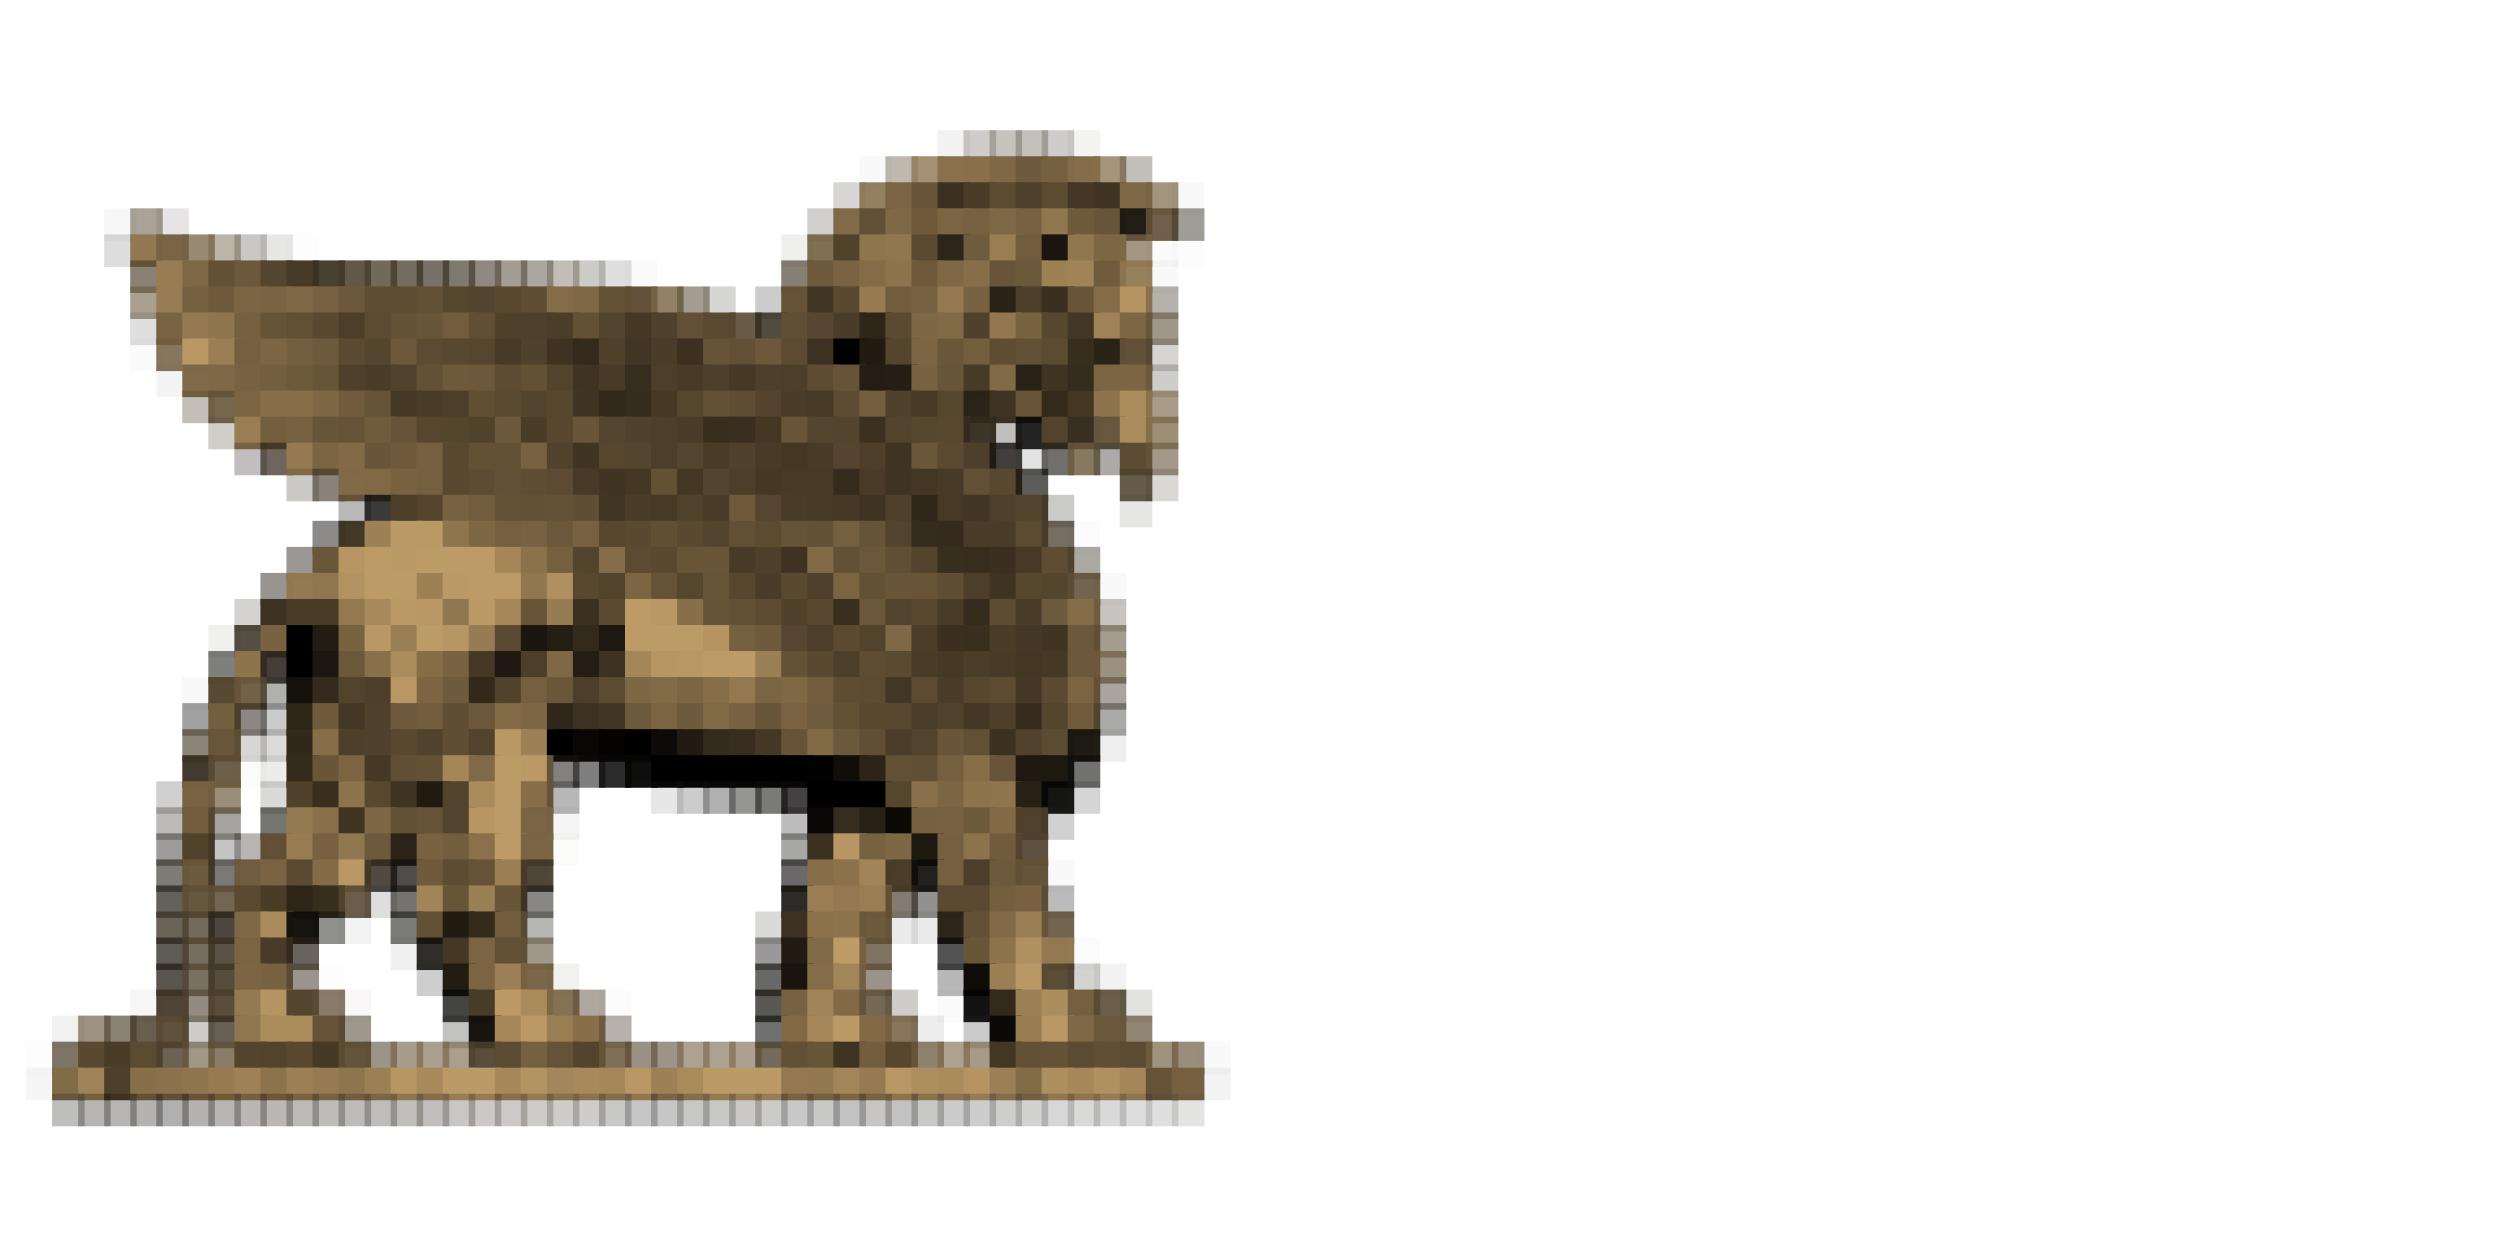 <?xml version="1.0" encoding="utf-8" ?>
<svg baseProfile="full" height="192px" version="1.1" width="384px" xmlns="http://www.w3.org/2000/svg" xmlns:ev="http://www.w3.org/2001/xml-events" xmlns:xlink="http://www.w3.org/1999/xlink"><defs /><rect fill="rgb(71,71,71)" height="5px" opacity="0.071" width="5px" x="144px" y="20px" /><rect fill="rgb(47,43,38)" height="5px" opacity="0.235" width="5px" x="148px" y="20px" /><rect fill="rgb(76,63,47)" height="5px" opacity="0.318" width="5px" x="152px" y="20px" /><rect fill="rgb(72,60,44)" height="5px" opacity="0.318" width="5px" x="156px" y="20px" /><rect fill="rgb(47,43,34)" height="5px" opacity="0.235" width="5px" x="160px" y="20px" /><rect fill="rgb(80,80,64)" height="5px" opacity="0.063" width="5px" x="164px" y="20px" /><rect fill="rgb(77,77,77)" height="5px" opacity="0.039" width="5px" x="132px" y="24px" /><rect fill="rgb(96,81,59)" height="5px" opacity="0.408" width="5px" x="136px" y="24px" /><rect fill="rgb(139,115,79)" height="5px" opacity="0.784" width="5px" x="140px" y="24px" /><rect fill="rgb(136,112,75)" height="5px" opacity="0.992" width="5px" x="144px" y="24px" /><rect fill="rgb(137,112,74)" height="5px" width="5px" x="148px" y="24px" /><rect fill="rgb(127,104,69)" height="5px" width="5px" x="152px" y="24px" /><rect fill="rgb(110,90,60)" height="5px" width="5px" x="156px" y="24px" /><rect fill="rgb(117,96,64)" height="5px" width="5px" x="160px" y="24px" /><rect fill="rgb(130,107,72)" height="5px" opacity="0.984" width="5px" x="164px" y="24px" /><rect fill="rgb(132,111,76)" height="5px" opacity="0.741" width="5px" x="168px" y="24px" /><rect fill="rgb(71,61,46)" height="5px" opacity="0.325" width="5px" x="172px" y="24px" /><rect fill="rgb(60,50,40)" height="5px" opacity="0.2" width="5px" x="128px" y="28px" /><rect fill="rgb(130,108,73)" height="5px" opacity="0.867" width="5px" x="132px" y="28px" /><rect fill="rgb(122,100,67)" height="5px" width="5px" x="136px" y="28px" /><rect fill="rgb(105,86,57)" height="5px" width="5px" x="140px" y="28px" /><rect fill="rgb(60,49,33)" height="5px" width="5px" x="144px" y="28px" /><rect fill="rgb(73,60,40)" height="5px" width="5px" x="148px" y="28px" /><rect fill="rgb(91,75,49)" height="5px" width="5px" x="152px" y="28px" /><rect fill="rgb(79,64,43)" height="5px" width="5px" x="156px" y="28px" /><rect fill="rgb(91,75,50)" height="5px" width="5px" x="160px" y="28px" /><rect fill="rgb(68,55,37)" height="5px" width="5px" x="164px" y="28px" /><rect fill="rgb(64,52,35)" height="5px" width="5px" x="168px" y="28px" /><rect fill="rgb(127,104,69)" height="5px" width="5px" x="172px" y="28px" /><rect fill="rgb(119,98,67)" height="5px" opacity="0.682" width="5px" x="176px" y="28px" /><rect fill="rgb(0,0,0)" height="5px" opacity="0.027" width="5px" x="180px" y="28px" /><rect fill="rgb(51,51,51)" height="5px" opacity="0.039" width="5px" x="16px" y="32px" /><rect fill="rgb(91,78,55)" height="5px" opacity="0.514" width="5px" x="20px" y="32px" /><rect fill="rgb(62,54,54)" height="5px" opacity="0.129" width="5px" x="24px" y="32px" /><rect fill="rgb(57,48,40)" height="5px" opacity="0.227" width="5px" x="124px" y="32px" /><rect fill="rgb(124,102,69)" height="5px" opacity="0.961" width="5px" x="128px" y="32px" /><rect fill="rgb(97,80,53)" height="5px" width="5px" x="132px" y="32px" /><rect fill="rgb(127,104,69)" height="5px" width="5px" x="136px" y="32px" /><rect fill="rgb(110,90,59)" height="5px" width="5px" x="140px" y="32px" /><rect fill="rgb(122,100,66)" height="5px" width="5px" x="144px" y="32px" /><rect fill="rgb(118,97,64)" height="5px" width="5px" x="148px" y="32px" /><rect fill="rgb(127,104,69)" height="5px" width="5px" x="152px" y="32px" /><rect fill="rgb(119,97,65)" height="5px" width="5px" x="156px" y="32px" /><rect fill="rgb(145,119,79)" height="5px" width="5px" x="160px" y="32px" /><rect fill="rgb(111,91,60)" height="5px" width="5px" x="164px" y="32px" /><rect fill="rgb(104,85,57)" height="5px" width="5px" x="168px" y="32px" /><rect fill="rgb(31,27,18)" height="5px" opacity="0.984" width="5px" x="172px" y="32px" /><rect fill="rgb(98,81,55)" height="5px" opacity="0.91" width="5px" x="176px" y="32px" /><rect fill="rgb(53,47,34)" height="5px" opacity="0.471" width="5px" x="180px" y="32px" /><rect fill="rgb(44,44,44)" height="5px" opacity="0.161" width="5px" x="16px" y="36px" /><rect fill="rgb(146,120,80)" height="5px" width="5px" x="20px" y="36px" /><rect fill="rgb(120,98,66)" height="5px" opacity="0.984" width="5px" x="24px" y="36px" /><rect fill="rgb(117,97,68)" height="5px" opacity="0.745" width="5px" x="28px" y="36px" /><rect fill="rgb(109,92,63)" height="5px" opacity="0.459" width="5px" x="32px" y="36px" /><rect fill="rgb(53,49,42)" height="5px" opacity="0.263" width="5px" x="36px" y="36px" /><rect fill="rgb(64,64,56)" height="5px" opacity="0.125" width="5px" x="40px" y="36px" /><rect fill="rgb(191,128,128)" height="5px" opacity="0.016" width="5px" x="44px" y="36px" /><rect fill="rgb(49,49,36)" height="5px" opacity="0.082" width="5px" x="120px" y="36px" /><rect fill="rgb(114,94,63)" height="5px" opacity="0.894" width="5px" x="124px" y="36px" /><rect fill="rgb(81,66,44)" height="5px" width="5px" x="128px" y="36px" /><rect fill="rgb(142,117,77)" height="5px" width="5px" x="132px" y="36px" /><rect fill="rgb(145,119,79)" height="5px" width="5px" x="136px" y="36px" /><rect fill="rgb(91,74,49)" height="5px" width="5px" x="140px" y="36px" /><rect fill="rgb(45,37,25)" height="5px" width="5px" x="144px" y="36px" /><rect fill="rgb(111,91,61)" height="5px" width="5px" x="148px" y="36px" /><rect fill="rgb(153,125,83)" height="5px" width="5px" x="152px" y="36px" /><rect fill="rgb(113,92,61)" height="5px" width="5px" x="156px" y="36px" /><rect fill="rgb(26,21,14)" height="5px" width="5px" x="160px" y="36px" /><rect fill="rgb(145,119,79)" height="5px" width="5px" x="164px" y="36px" /><rect fill="rgb(124,102,67)" height="5px" width="5px" x="168px" y="36px" /><rect fill="rgb(125,105,73)" height="5px" opacity="0.698" width="5px" x="172px" y="36px" /><rect fill="rgb(109,73,73)" height="5px" opacity="0.027" width="5px" x="176px" y="36px" /><rect fill="rgb(102,102,102)" height="5px" opacity="0.02" width="5px" x="180px" y="36px" /><rect fill="rgb(73,63,44)" height="5px" opacity="0.655" width="5px" x="20px" y="40px" /><rect fill="rgb(152,124,82)" height="5px" width="5px" x="24px" y="40px" /><rect fill="rgb(127,104,69)" height="5px" width="5px" x="28px" y="40px" /><rect fill="rgb(99,81,54)" height="5px" width="5px" x="32px" y="40px" /><rect fill="rgb(108,88,58)" height="5px" width="5px" x="36px" y="40px" /><rect fill="rgb(84,69,46)" height="5px" width="5px" x="40px" y="40px" /><rect fill="rgb(71,59,40)" height="5px" width="5px" x="44px" y="40px" /><rect fill="rgb(58,49,33)" height="5px" opacity="0.925" width="5px" x="48px" y="40px" /><rect fill="rgb(69,57,40)" height="5px" opacity="0.843" width="5px" x="52px" y="40px" /><rect fill="rgb(73,62,43)" height="5px" opacity="0.776" width="5px" x="56px" y="40px" /><rect fill="rgb(66,56,39)" height="5px" opacity="0.737" width="5px" x="60px" y="40px" /><rect fill="rgb(55,47,32)" height="5px" opacity="0.678" width="5px" x="64px" y="40px" /><rect fill="rgb(54,46,31)" height="5px" opacity="0.635" width="5px" x="68px" y="40px" /><rect fill="rgb(65,54,41)" height="5px" opacity="0.588" width="5px" x="72px" y="40px" /><rect fill="rgb(78,64,47)" height="5px" opacity="0.514" width="5px" x="76px" y="40px" /><rect fill="rgb(58,49,37)" height="5px" opacity="0.427" width="5px" x="80px" y="40px" /><rect fill="rgb(78,67,49)" height="5px" opacity="0.345" width="5px" x="84px" y="40px" /><rect fill="rgb(52,48,36)" height="5px" opacity="0.251" width="5px" x="88px" y="40px" /><rect fill="rgb(52,46,46)" height="5px" opacity="0.153" width="5px" x="92px" y="40px" /><rect fill="rgb(73,73,73)" height="5px" opacity="0.027" width="5px" x="96px" y="40px" /><rect fill="rgb(67,58,40)" height="5px" opacity="0.643" width="5px" x="120px" y="40px" /><rect fill="rgb(110,90,60)" height="5px" width="5px" x="124px" y="40px" /><rect fill="rgb(121,99,66)" height="5px" width="5px" x="128px" y="40px" /><rect fill="rgb(132,108,72)" height="5px" width="5px" x="132px" y="40px" /><rect fill="rgb(141,116,77)" height="5px" width="5px" x="136px" y="40px" /><rect fill="rgb(110,90,59)" height="5px" width="5px" x="140px" y="40px" /><rect fill="rgb(127,104,69)" height="5px" width="5px" x="144px" y="40px" /><rect fill="rgb(135,110,73)" height="5px" width="5px" x="148px" y="40px" /><rect fill="rgb(104,85,57)" height="5px" width="5px" x="152px" y="40px" /><rect fill="rgb(108,89,59)" height="5px" width="5px" x="156px" y="40px" /><rect fill="rgb(157,129,85)" height="5px" width="5px" x="160px" y="40px" /><rect fill="rgb(160,131,87)" height="5px" width="5px" x="164px" y="40px" /><rect fill="rgb(112,92,61)" height="5px" width="5px" x="168px" y="40px" /><rect fill="rgb(143,118,79)" height="5px" opacity="0.922" width="5px" x="172px" y="40px" /><rect fill="rgb(57,57,57)" height="5px" opacity="0.035" width="5px" x="176px" y="40px" /><rect fill="rgb(107,89,61)" height="5px" opacity="0.573" width="5px" x="20px" y="44px" /><rect fill="rgb(152,124,83)" height="5px" width="5px" x="24px" y="44px" /><rect fill="rgb(117,96,64)" height="5px" width="5px" x="28px" y="44px" /><rect fill="rgb(111,91,60)" height="5px" width="5px" x="32px" y="44px" /><rect fill="rgb(123,101,67)" height="5px" width="5px" x="36px" y="44px" /><rect fill="rgb(121,99,66)" height="5px" width="5px" x="40px" y="44px" /><rect fill="rgb(127,104,69)" height="5px" width="5px" x="44px" y="44px" /><rect fill="rgb(119,97,64)" height="5px" width="5px" x="48px" y="44px" /><rect fill="rgb(108,89,59)" height="5px" width="5px" x="52px" y="44px" /><rect fill="rgb(95,78,51)" height="5px" width="5px" x="56px" y="44px" /><rect fill="rgb(94,77,51)" height="5px" width="5px" x="60px" y="44px" /><rect fill="rgb(99,81,54)" height="5px" width="5px" x="64px" y="44px" /><rect fill="rgb(85,70,46)" height="5px" width="5px" x="68px" y="44px" /><rect fill="rgb(82,68,45)" height="5px" width="5px" x="72px" y="44px" /><rect fill="rgb(89,73,48)" height="5px" width="5px" x="76px" y="44px" /><rect fill="rgb(95,78,52)" height="5px" width="5px" x="80px" y="44px" /><rect fill="rgb(131,108,71)" height="5px" width="5px" x="84px" y="44px" /><rect fill="rgb(127,104,69)" height="5px" width="5px" x="88px" y="44px" /><rect fill="rgb(100,82,54)" height="5px" width="5px" x="92px" y="44px" /><rect fill="rgb(96,79,53)" height="5px" opacity="0.98" width="5px" x="96px" y="44px" /><rect fill="rgb(121,101,69)" height="5px" opacity="0.816" width="5px" x="100px" y="44px" /><rect fill="rgb(84,71,50)" height="5px" opacity="0.537" width="5px" x="104px" y="44px" /><rect fill="rgb(61,57,43)" height="5px" opacity="0.212" width="5px" x="108px" y="44px" /><rect fill="rgb(255,255,255)" height="5px" opacity="0.004" width="5px" x="112px" y="44px" /><rect fill="rgb(31,31,27)" height="5px" opacity="0.224" width="5px" x="116px" y="44px" /><rect fill="rgb(101,82,55)" height="5px" opacity="0.996" width="5px" x="120px" y="44px" /><rect fill="rgb(65,53,35)" height="5px" width="5px" x="124px" y="44px" /><rect fill="rgb(89,73,48)" height="5px" width="5px" x="128px" y="44px" /><rect fill="rgb(151,124,82)" height="5px" width="5px" x="132px" y="44px" /><rect fill="rgb(113,92,61)" height="5px" width="5px" x="136px" y="44px" /><rect fill="rgb(119,97,64)" height="5px" width="5px" x="140px" y="44px" /><rect fill="rgb(149,122,81)" height="5px" width="5px" x="144px" y="44px" /><rect fill="rgb(119,98,65)" height="5px" width="5px" x="148px" y="44px" /><rect fill="rgb(42,35,23)" height="5px" width="5px" x="152px" y="44px" /><rect fill="rgb(76,62,41)" height="5px" width="5px" x="156px" y="44px" /><rect fill="rgb(59,48,32)" height="5px" width="5px" x="160px" y="44px" /><rect fill="rgb(104,85,56)" height="5px" width="5px" x="164px" y="44px" /><rect fill="rgb(131,108,71)" height="5px" width="5px" x="168px" y="44px" /><rect fill="rgb(182,149,99)" height="5px" width="5px" x="172px" y="44px" /><rect fill="rgb(68,58,45)" height="5px" opacity="0.396" width="5px" x="176px" y="44px" /><rect fill="rgb(57,51,51)" height="5px" opacity="0.157" width="5px" x="20px" y="48px" /><rect fill="rgb(120,99,66)" height="5px" width="5px" x="24px" y="48px" /><rect fill="rgb(149,122,81)" height="5px" width="5px" x="28px" y="48px" /><rect fill="rgb(142,117,77)" height="5px" width="5px" x="32px" y="48px" /><rect fill="rgb(117,96,63)" height="5px" width="5px" x="36px" y="48px" /><rect fill="rgb(102,84,55)" height="5px" width="5px" x="40px" y="48px" /><rect fill="rgb(98,80,53)" height="5px" width="5px" x="44px" y="48px" /><rect fill="rgb(89,73,48)" height="5px" width="5px" x="48px" y="48px" /><rect fill="rgb(76,62,41)" height="5px" width="5px" x="52px" y="48px" /><rect fill="rgb(92,75,50)" height="5px" width="5px" x="56px" y="48px" /><rect fill="rgb(100,82,54)" height="5px" width="5px" x="60px" y="48px" /><rect fill="rgb(104,86,57)" height="5px" width="5px" x="64px" y="48px" /><rect fill="rgb(113,93,62)" height="5px" width="5px" x="68px" y="48px" /><rect fill="rgb(96,79,52)" height="5px" width="5px" x="72px" y="48px" /><rect fill="rgb(80,65,43)" height="5px" width="5px" x="76px" y="48px" /><rect fill="rgb(78,64,43)" height="5px" width="5px" x="80px" y="48px" /><rect fill="rgb(75,62,41)" height="5px" width="5px" x="84px" y="48px" /><rect fill="rgb(98,81,53)" height="5px" width="5px" x="88px" y="48px" /><rect fill="rgb(83,68,45)" height="5px" width="5px" x="92px" y="48px" /><rect fill="rgb(68,56,37)" height="5px" width="5px" x="96px" y="48px" /><rect fill="rgb(79,65,43)" height="5px" width="5px" x="100px" y="48px" /><rect fill="rgb(97,80,53)" height="5px" width="5px" x="104px" y="48px" /><rect fill="rgb(90,74,49)" height="5px" width="5px" x="108px" y="48px" /><rect fill="rgb(87,72,50)" height="5px" opacity="0.894" width="5px" x="112px" y="48px" /><rect fill="rgb(50,43,30)" height="5px" opacity="0.847" width="5px" x="116px" y="48px" /><rect fill="rgb(96,79,52)" height="5px" width="5px" x="120px" y="48px" /><rect fill="rgb(86,70,47)" height="5px" width="5px" x="124px" y="48px" /><rect fill="rgb(74,61,40)" height="5px" width="5px" x="128px" y="48px" /><rect fill="rgb(46,38,25)" height="5px" width="5px" x="132px" y="48px" /><rect fill="rgb(90,74,49)" height="5px" width="5px" x="136px" y="48px" /><rect fill="rgb(126,103,68)" height="5px" width="5px" x="140px" y="48px" /><rect fill="rgb(129,106,70)" height="5px" width="5px" x="144px" y="48px" /><rect fill="rgb(79,65,43)" height="5px" width="5px" x="148px" y="48px" /><rect fill="rgb(146,119,79)" height="5px" width="5px" x="152px" y="48px" /><rect fill="rgb(120,99,65)" height="5px" width="5px" x="156px" y="48px" /><rect fill="rgb(86,71,47)" height="5px" width="5px" x="160px" y="48px" /><rect fill="rgb(66,54,36)" height="5px" width="5px" x="164px" y="48px" /><rect fill="rgb(159,130,87)" height="5px" width="5px" x="168px" y="48px" /><rect fill="rgb(125,102,68)" height="5px" width="5px" x="172px" y="48px" /><rect fill="rgb(91,78,53)" height="5px" opacity="0.58" width="5px" x="176px" y="48px" /><rect fill="rgb(73,73,73)" height="5px" opacity="0.027" width="5px" x="20px" y="52px" /><rect fill="rgb(113,93,63)" height="5px" opacity="0.843" width="5px" x="24px" y="52px" /><rect fill="rgb(185,152,101)" height="5px" width="5px" x="28px" y="52px" /><rect fill="rgb(155,127,84)" height="5px" width="5px" x="32px" y="52px" /><rect fill="rgb(116,95,63)" height="5px" width="5px" x="36px" y="52px" /><rect fill="rgb(123,101,67)" height="5px" width="5px" x="40px" y="52px" /><rect fill="rgb(115,94,63)" height="5px" width="5px" x="44px" y="52px" /><rect fill="rgb(109,89,59)" height="5px" width="5px" x="48px" y="52px" /><rect fill="rgb(90,74,49)" height="5px" width="5px" x="52px" y="52px" /><rect fill="rgb(84,69,46)" height="5px" width="5px" x="56px" y="52px" /><rect fill="rgb(108,89,59)" height="5px" width="5px" x="60px" y="52px" /><rect fill="rgb(92,75,50)" height="5px" width="5px" x="64px" y="52px" /><rect fill="rgb(88,72,48)" height="5px" width="5px" x="68px" y="52px" /><rect fill="rgb(86,70,47)" height="5px" width="5px" x="72px" y="52px" /><rect fill="rgb(71,58,39)" height="5px" width="5px" x="76px" y="52px" /><rect fill="rgb(79,65,43)" height="5px" width="5px" x="80px" y="52px" /><rect fill="rgb(62,51,33)" height="5px" width="5px" x="84px" y="52px" /><rect fill="rgb(51,42,28)" height="5px" width="5px" x="88px" y="52px" /><rect fill="rgb(80,65,43)" height="5px" width="5px" x="92px" y="52px" /><rect fill="rgb(65,54,35)" height="5px" width="5px" x="96px" y="52px" /><rect fill="rgb(73,60,40)" height="5px" width="5px" x="100px" y="52px" /><rect fill="rgb(60,49,32)" height="5px" width="5px" x="104px" y="52px" /><rect fill="rgb(103,84,56)" height="5px" width="5px" x="108px" y="52px" /><rect fill="rgb(97,80,53)" height="5px" width="5px" x="112px" y="52px" /><rect fill="rgb(108,88,59)" height="5px" width="5px" x="116px" y="52px" /><rect fill="rgb(92,75,50)" height="5px" width="5px" x="120px" y="52px" /><rect fill="rgb(61,50,33)" height="5px" width="5px" x="124px" y="52px" /><rect fill="rgb(2,1,1)" height="5px" width="5px" x="128px" y="52px" /><rect fill="rgb(33,27,18)" height="5px" width="5px" x="132px" y="52px" /><rect fill="rgb(84,69,46)" height="5px" width="5px" x="136px" y="52px" /><rect fill="rgb(123,101,67)" height="5px" width="5px" x="140px" y="52px" /><rect fill="rgb(106,87,57)" height="5px" width="5px" x="144px" y="52px" /><rect fill="rgb(115,94,62)" height="5px" width="5px" x="148px" y="52px" /><rect fill="rgb(94,77,51)" height="5px" width="5px" x="152px" y="52px" /><rect fill="rgb(99,81,54)" height="5px" width="5px" x="156px" y="52px" /><rect fill="rgb(91,75,49)" height="5px" width="5px" x="160px" y="52px" /><rect fill="rgb(56,46,30)" height="5px" width="5px" x="164px" y="52px" /><rect fill="rgb(42,35,23)" height="5px" width="5px" x="168px" y="52px" /><rect fill="rgb(98,80,54)" height="5px" opacity="0.992" width="5px" x="172px" y="52px" /><rect fill="rgb(41,36,31)" height="5px" opacity="0.196" width="5px" x="176px" y="52px" /><rect fill="rgb(68,68,68)" height="5px" opacity="0.059" width="5px" x="24px" y="56px" /><rect fill="rgb(125,103,69)" height="5px" opacity="0.984" width="5px" x="28px" y="56px" /><rect fill="rgb(127,104,69)" height="5px" width="5px" x="32px" y="56px" /><rect fill="rgb(119,98,65)" height="5px" width="5px" x="36px" y="56px" /><rect fill="rgb(115,94,62)" height="5px" width="5px" x="40px" y="56px" /><rect fill="rgb(109,90,59)" height="5px" width="5px" x="44px" y="56px" /><rect fill="rgb(103,85,56)" height="5px" width="5px" x="48px" y="56px" /><rect fill="rgb(78,64,43)" height="5px" width="5px" x="52px" y="56px" /><rect fill="rgb(74,61,40)" height="5px" width="5px" x="56px" y="56px" /><rect fill="rgb(81,66,44)" height="5px" width="5px" x="60px" y="56px" /><rect fill="rgb(99,81,54)" height="5px" width="5px" x="64px" y="56px" /><rect fill="rgb(109,90,59)" height="5px" width="5px" x="68px" y="56px" /><rect fill="rgb(108,89,59)" height="5px" width="5px" x="72px" y="56px" /><rect fill="rgb(93,76,51)" height="5px" width="5px" x="76px" y="56px" /><rect fill="rgb(99,81,53)" height="5px" width="5px" x="80px" y="56px" /><rect fill="rgb(81,67,44)" height="5px" width="5px" x="84px" y="56px" /><rect fill="rgb(63,51,34)" height="5px" width="5px" x="88px" y="56px" /><rect fill="rgb(71,58,38)" height="5px" width="5px" x="92px" y="56px" /><rect fill="rgb(55,45,30)" height="5px" width="5px" x="96px" y="56px" /><rect fill="rgb(76,62,41)" height="5px" width="5px" x="100px" y="56px" /><rect fill="rgb(71,58,38)" height="5px" width="5px" x="104px" y="56px" /><rect fill="rgb(77,63,42)" height="5px" width="5px" x="108px" y="56px" /><rect fill="rgb(69,56,37)" height="5px" width="5px" x="112px" y="56px" /><rect fill="rgb(77,63,42)" height="5px" width="5px" x="116px" y="56px" /><rect fill="rgb(76,62,41)" height="5px" width="5px" x="120px" y="56px" /><rect fill="rgb(93,76,51)" height="5px" width="5px" x="124px" y="56px" /><rect fill="rgb(103,84,56)" height="5px" width="5px" x="128px" y="56px" /><rect fill="rgb(36,29,19)" height="5px" width="5px" x="132px" y="56px" /><rect fill="rgb(37,30,20)" height="5px" width="5px" x="136px" y="56px" /><rect fill="rgb(119,98,65)" height="5px" width="5px" x="140px" y="56px" /><rect fill="rgb(103,85,56)" height="5px" width="5px" x="144px" y="56px" /><rect fill="rgb(71,58,38)" height="5px" width="5px" x="148px" y="56px" /><rect fill="rgb(129,106,70)" height="5px" width="5px" x="152px" y="56px" /><rect fill="rgb(41,34,22)" height="5px" width="5px" x="156px" y="56px" /><rect fill="rgb(64,52,35)" height="5px" width="5px" x="160px" y="56px" /><rect fill="rgb(54,44,29)" height="5px" width="5px" x="164px" y="56px" /><rect fill="rgb(123,101,67)" height="5px" width="5px" x="168px" y="56px" /><rect fill="rgb(123,101,67)" height="5px" width="5px" x="172px" y="56px" /><rect fill="rgb(61,53,45)" height="5px" opacity="0.247" width="5px" x="176px" y="56px" /><rect fill="rgb(81,70,49)" height="5px" opacity="0.345" width="5px" x="28px" y="60px" /><rect fill="rgb(100,82,56)" height="5px" opacity="0.878" width="5px" x="32px" y="60px" /><rect fill="rgb(124,101,67)" height="5px" width="5px" x="36px" y="60px" /><rect fill="rgb(135,111,74)" height="5px" width="5px" x="40px" y="60px" /><rect fill="rgb(135,111,73)" height="5px" width="5px" x="44px" y="60px" /><rect fill="rgb(125,103,68)" height="5px" width="5px" x="48px" y="60px" /><rect fill="rgb(112,91,61)" height="5px" width="5px" x="52px" y="60px" /><rect fill="rgb(101,83,55)" height="5px" width="5px" x="56px" y="60px" /><rect fill="rgb(69,57,38)" height="5px" width="5px" x="60px" y="60px" /><rect fill="rgb(73,60,39)" height="5px" width="5px" x="64px" y="60px" /><rect fill="rgb(76,62,41)" height="5px" width="5px" x="68px" y="60px" /><rect fill="rgb(97,79,52)" height="5px" width="5px" x="72px" y="60px" /><rect fill="rgb(90,74,49)" height="5px" width="5px" x="76px" y="60px" /><rect fill="rgb(83,68,45)" height="5px" width="5px" x="80px" y="60px" /><rect fill="rgb(87,71,47)" height="5px" width="5px" x="84px" y="60px" /><rect fill="rgb(64,52,35)" height="5px" width="5px" x="88px" y="60px" /><rect fill="rgb(50,41,27)" height="5px" width="5px" x="92px" y="60px" /><rect fill="rgb(53,44,29)" height="5px" width="5px" x="96px" y="60px" /><rect fill="rgb(69,57,38)" height="5px" width="5px" x="100px" y="60px" /><rect fill="rgb(85,70,46)" height="5px" width="5px" x="104px" y="60px" /><rect fill="rgb(99,81,54)" height="5px" width="5px" x="108px" y="60px" /><rect fill="rgb(94,77,51)" height="5px" width="5px" x="112px" y="60px" /><rect fill="rgb(84,68,45)" height="5px" width="5px" x="116px" y="60px" /><rect fill="rgb(74,60,40)" height="5px" width="5px" x="120px" y="60px" /><rect fill="rgb(70,57,38)" height="5px" width="5px" x="124px" y="60px" /><rect fill="rgb(93,76,51)" height="5px" width="5px" x="128px" y="60px" /><rect fill="rgb(115,94,63)" height="5px" width="5px" x="132px" y="60px" /><rect fill="rgb(80,65,43)" height="5px" width="5px" x="136px" y="60px" /><rect fill="rgb(71,58,39)" height="5px" width="5px" x="140px" y="60px" /><rect fill="rgb(86,71,47)" height="5px" width="5px" x="144px" y="60px" /><rect fill="rgb(44,36,24)" height="5px" opacity="0.996" width="5px" x="148px" y="60px" /><rect fill="rgb(63,52,35)" height="5px" width="5px" x="152px" y="60px" /><rect fill="rgb(104,85,56)" height="5px" width="5px" x="156px" y="60px" /><rect fill="rgb(51,42,28)" height="5px" width="5px" x="160px" y="60px" /><rect fill="rgb(67,55,36)" height="5px" width="5px" x="164px" y="60px" /><rect fill="rgb(142,116,77)" height="5px" width="5px" x="168px" y="60px" /><rect fill="rgb(173,141,94)" height="5px" width="5px" x="172px" y="60px" /><rect fill="rgb(115,96,66)" height="5px" opacity="0.624" width="5px" x="176px" y="60px" /><rect fill="rgb(83,68,53)" height="5px" opacity="0.267" width="5px" x="32px" y="64px" /><rect fill="rgb(153,125,83)" height="5px" opacity="0.996" width="5px" x="36px" y="64px" /><rect fill="rgb(115,94,62)" height="5px" width="5px" x="40px" y="64px" /><rect fill="rgb(118,97,64)" height="5px" width="5px" x="44px" y="64px" /><rect fill="rgb(103,85,56)" height="5px" width="5px" x="48px" y="64px" /><rect fill="rgb(102,83,55)" height="5px" width="5px" x="52px" y="64px" /><rect fill="rgb(112,92,61)" height="5px" width="5px" x="56px" y="64px" /><rect fill="rgb(103,84,56)" height="5px" width="5px" x="60px" y="64px" /><rect fill="rgb(86,70,47)" height="5px" width="5px" x="64px" y="64px" /><rect fill="rgb(84,69,45)" height="5px" width="5px" x="68px" y="64px" /><rect fill="rgb(81,66,44)" height="5px" width="5px" x="72px" y="64px" /><rect fill="rgb(108,89,59)" height="5px" width="5px" x="76px" y="64px" /><rect fill="rgb(74,61,40)" height="5px" width="5px" x="80px" y="64px" /><rect fill="rgb(87,71,47)" height="5px" width="5px" x="84px" y="64px" /><rect fill="rgb(105,86,57)" height="5px" width="5px" x="88px" y="64px" /><rect fill="rgb(84,69,46)" height="5px" width="5px" x="92px" y="64px" /><rect fill="rgb(79,65,43)" height="5px" width="5px" x="96px" y="64px" /><rect fill="rgb(76,62,41)" height="5px" width="5px" x="100px" y="64px" /><rect fill="rgb(74,60,40)" height="5px" width="5px" x="104px" y="64px" /><rect fill="rgb(56,46,30)" height="5px" width="5px" x="108px" y="64px" /><rect fill="rgb(57,46,31)" height="5px" width="5px" x="112px" y="64px" /><rect fill="rgb(68,56,37)" height="5px" width="5px" x="116px" y="64px" /><rect fill="rgb(104,85,56)" height="5px" width="5px" x="120px" y="64px" /><rect fill="rgb(84,69,46)" height="5px" width="5px" x="124px" y="64px" /><rect fill="rgb(83,68,45)" height="5px" width="5px" x="128px" y="64px" /><rect fill="rgb(60,49,33)" height="5px" width="5px" x="132px" y="64px" /><rect fill="rgb(82,67,45)" height="5px" width="5px" x="136px" y="64px" /><rect fill="rgb(86,71,47)" height="5px" width="5px" x="140px" y="64px" /><rect fill="rgb(88,72,48)" height="5px" width="5px" x="144px" y="64px" /><rect fill="rgb(50,42,29)" height="5px" opacity="0.945" width="5px" x="148px" y="64px" /><rect fill="rgb(48,44,37)" height="5px" opacity="0.294" width="5px" x="152px" y="64px" /><rect fill="rgb(3,3,3)" height="5px" opacity="0.867" width="5px" x="156px" y="64px" /><rect fill="rgb(82,67,45)" height="5px" width="5px" x="160px" y="64px" /><rect fill="rgb(56,47,34)" height="5px" width="5px" x="164px" y="64px" /><rect fill="rgb(102,86,60)" height="5px" opacity="0.984" width="5px" x="168px" y="64px" /><rect fill="rgb(171,140,93)" height="5px" width="5px" x="172px" y="64px" /><rect fill="rgb(118,98,65)" height="5px" opacity="0.718" width="5px" x="176px" y="64px" /><rect fill="rgb(35,31,28)" height="5px" opacity="0.286" width="5px" x="36px" y="68px" /><rect fill="rgb(54,44,33)" height="5px" opacity="0.722" width="5px" x="40px" y="68px" /><rect fill="rgb(149,122,81)" height="5px" width="5px" x="44px" y="68px" /><rect fill="rgb(122,100,66)" height="5px" width="5px" x="48px" y="68px" /><rect fill="rgb(130,106,70)" height="5px" width="5px" x="52px" y="68px" /><rect fill="rgb(105,86,57)" height="5px" width="5px" x="56px" y="68px" /><rect fill="rgb(111,91,60)" height="5px" width="5px" x="60px" y="68px" /><rect fill="rgb(116,95,63)" height="5px" width="5px" x="64px" y="68px" /><rect fill="rgb(88,72,48)" height="5px" width="5px" x="68px" y="68px" /><rect fill="rgb(99,81,54)" height="5px" width="5px" x="72px" y="68px" /><rect fill="rgb(98,80,53)" height="5px" width="5px" x="76px" y="68px" /><rect fill="rgb(119,97,64)" height="5px" width="5px" x="80px" y="68px" /><rect fill="rgb(81,66,44)" height="5px" width="5px" x="84px" y="68px" /><rect fill="rgb(64,53,35)" height="5px" width="5px" x="88px" y="68px" /><rect fill="rgb(86,70,46)" height="5px" width="5px" x="92px" y="68px" /><rect fill="rgb(84,69,46)" height="5px" width="5px" x="96px" y="68px" /><rect fill="rgb(76,62,41)" height="5px" width="5px" x="100px" y="68px" /><rect fill="rgb(84,69,46)" height="5px" width="5px" x="104px" y="68px" /><rect fill="rgb(74,61,40)" height="5px" width="5px" x="108px" y="68px" /><rect fill="rgb(79,65,43)" height="5px" width="5px" x="112px" y="68px" /><rect fill="rgb(71,58,38)" height="5px" width="5px" x="116px" y="68px" /><rect fill="rgb(67,55,36)" height="5px" width="5px" x="120px" y="68px" /><rect fill="rgb(71,58,39)" height="5px" width="5px" x="124px" y="68px" /><rect fill="rgb(85,69,46)" height="5px" width="5px" x="128px" y="68px" /><rect fill="rgb(77,63,42)" height="5px" width="5px" x="132px" y="68px" /><rect fill="rgb(63,52,34)" height="5px" width="5px" x="136px" y="68px" /><rect fill="rgb(106,87,58)" height="5px" width="5px" x="140px" y="68px" /><rect fill="rgb(91,74,49)" height="5px" width="5px" x="144px" y="68px" /><rect fill="rgb(77,63,42)" height="5px" width="5px" x="148px" y="68px" /><rect fill="rgb(22,18,14)" height="5px" opacity="0.812" width="5px" x="152px" y="68px" /><rect fill="rgb(45,45,45)" height="5px" opacity="0.133" width="5px" x="156px" y="68px" /><rect fill="rgb(27,24,19)" height="5px" opacity="0.624" width="5px" x="160px" y="68px" /><rect fill="rgb(109,90,63)" height="5px" opacity="0.82" width="5px" x="164px" y="68px" /><rect fill="rgb(51,49,44)" height="5px" opacity="0.412" width="5px" x="168px" y="68px" /><rect fill="rgb(90,74,49)" height="5px" opacity="0.988" width="5px" x="172px" y="68px" /><rect fill="rgb(104,87,63)" height="5px" opacity="0.608" width="5px" x="176px" y="68px" /><rect fill="rgb(66,58,44)" height="5px" opacity="0.275" width="5px" x="44px" y="72px" /><rect fill="rgb(64,55,40)" height="5px" opacity="0.624" width="5px" x="48px" y="72px" /><rect fill="rgb(128,105,70)" height="5px" opacity="0.992" width="5px" x="52px" y="72px" /><rect fill="rgb(128,105,69)" height="5px" width="5px" x="56px" y="72px" /><rect fill="rgb(120,98,65)" height="5px" width="5px" x="60px" y="72px" /><rect fill="rgb(116,95,63)" height="5px" width="5px" x="64px" y="72px" /><rect fill="rgb(88,72,47)" height="5px" width="5px" x="68px" y="72px" /><rect fill="rgb(93,76,51)" height="5px" width="5px" x="72px" y="72px" /><rect fill="rgb(97,80,53)" height="5px" width="5px" x="76px" y="72px" /><rect fill="rgb(95,78,52)" height="5px" width="5px" x="80px" y="72px" /><rect fill="rgb(92,75,50)" height="5px" width="5px" x="84px" y="72px" /><rect fill="rgb(71,58,39)" height="5px" width="5px" x="88px" y="72px" /><rect fill="rgb(64,53,35)" height="5px" width="5px" x="92px" y="72px" /><rect fill="rgb(68,56,37)" height="5px" width="5px" x="96px" y="72px" /><rect fill="rgb(99,81,54)" height="5px" width="5px" x="100px" y="72px" /><rect fill="rgb(67,55,36)" height="5px" width="5px" x="104px" y="72px" /><rect fill="rgb(83,68,45)" height="5px" width="5px" x="108px" y="72px" /><rect fill="rgb(76,62,41)" height="5px" width="5px" x="112px" y="72px" /><rect fill="rgb(68,56,37)" height="5px" width="5px" x="116px" y="72px" /><rect fill="rgb(70,57,38)" height="5px" width="5px" x="120px" y="72px" /><rect fill="rgb(70,57,38)" height="5px" width="5px" x="124px" y="72px" /><rect fill="rgb(54,44,29)" height="5px" width="5px" x="128px" y="72px" /><rect fill="rgb(73,59,39)" height="5px" width="5px" x="132px" y="72px" /><rect fill="rgb(63,52,34)" height="5px" width="5px" x="136px" y="72px" /><rect fill="rgb(67,55,36)" height="5px" width="5px" x="140px" y="72px" /><rect fill="rgb(71,58,38)" height="5px" width="5px" x="144px" y="72px" /><rect fill="rgb(97,80,53)" height="5px" width="5px" x="148px" y="72px" /><rect fill="rgb(88,72,48)" height="5px" width="5px" x="152px" y="72px" /><rect fill="rgb(13,13,10)" height="5px" opacity="0.671" width="5px" x="156px" y="72px" /><rect fill="rgb(80,67,47)" height="5px" opacity="0.867" width="5px" x="172px" y="72px" /><rect fill="rgb(53,48,37)" height="5px" opacity="0.188" width="5px" x="176px" y="72px" /><rect fill="rgb(32,32,29)" height="5px" opacity="0.31" width="5px" x="52px" y="76px" /><rect fill="rgb(16,15,13)" height="5px" opacity="0.82" width="5px" x="56px" y="76px" /><rect fill="rgb(76,62,41)" height="5px" width="5px" x="60px" y="76px" /><rect fill="rgb(85,69,46)" height="5px" width="5px" x="64px" y="76px" /><rect fill="rgb(118,97,64)" height="5px" width="5px" x="68px" y="76px" /><rect fill="rgb(113,92,61)" height="5px" width="5px" x="72px" y="76px" /><rect fill="rgb(100,82,54)" height="5px" width="5px" x="76px" y="76px" /><rect fill="rgb(99,81,54)" height="5px" width="5px" x="80px" y="76px" /><rect fill="rgb(100,82,54)" height="5px" width="5px" x="84px" y="76px" /><rect fill="rgb(95,78,52)" height="5px" width="5px" x="88px" y="76px" /><rect fill="rgb(65,53,35)" height="5px" width="5px" x="92px" y="76px" /><rect fill="rgb(74,60,40)" height="5px" width="5px" x="96px" y="76px" /><rect fill="rgb(70,57,38)" height="5px" width="5px" x="100px" y="76px" /><rect fill="rgb(80,66,43)" height="5px" width="5px" x="104px" y="76px" /><rect fill="rgb(74,60,40)" height="5px" width="5px" x="108px" y="76px" /><rect fill="rgb(111,91,60)" height="5px" width="5px" x="112px" y="76px" /><rect fill="rgb(86,70,47)" height="5px" width="5px" x="116px" y="76px" /><rect fill="rgb(72,59,39)" height="5px" width="5px" x="120px" y="76px" /><rect fill="rgb(70,57,38)" height="5px" width="5px" x="124px" y="76px" /><rect fill="rgb(69,57,38)" height="5px" width="5px" x="128px" y="76px" /><rect fill="rgb(63,51,34)" height="5px" width="5px" x="132px" y="76px" /><rect fill="rgb(78,64,42)" height="5px" width="5px" x="136px" y="76px" /><rect fill="rgb(48,39,26)" height="5px" width="5px" x="140px" y="76px" /><rect fill="rgb(70,57,38)" height="5px" width="5px" x="144px" y="76px" /><rect fill="rgb(65,53,35)" height="5px" width="5px" x="148px" y="76px" /><rect fill="rgb(78,64,43)" height="5px" width="5px" x="152px" y="76px" /><rect fill="rgb(83,68,45)" height="5px" width="5px" x="156px" y="76px" /><rect fill="rgb(30,30,26)" height="5px" opacity="0.235" width="5px" x="160px" y="76px" /><rect fill="rgb(44,44,35)" height="5px" opacity="0.114" width="5px" x="172px" y="76px" /><rect fill="rgb(255,255,255)" height="5px" opacity="0.004" width="5px" x="44px" y="80px" /><rect fill="rgb(24,22,20)" height="5px" opacity="0.498" width="5px" x="48px" y="80px" /><rect fill="rgb(62,51,35)" height="5px" opacity="0.965" width="5px" x="52px" y="80px" /><rect fill="rgb(157,129,86)" height="5px" width="5px" x="56px" y="80px" /><rect fill="rgb(188,154,102)" height="5px" width="5px" x="60px" y="80px" /><rect fill="rgb(186,153,101)" height="5px" width="5px" x="64px" y="80px" /><rect fill="rgb(143,117,78)" height="5px" width="5px" x="68px" y="80px" /><rect fill="rgb(126,103,68)" height="5px" width="5px" x="72px" y="80px" /><rect fill="rgb(116,95,63)" height="5px" width="5px" x="76px" y="80px" /><rect fill="rgb(119,97,65)" height="5px" width="5px" x="80px" y="80px" /><rect fill="rgb(107,88,58)" height="5px" width="5px" x="84px" y="80px" /><rect fill="rgb(119,97,64)" height="5px" width="5px" x="88px" y="80px" /><rect fill="rgb(87,71,47)" height="5px" width="5px" x="92px" y="80px" /><rect fill="rgb(89,73,48)" height="5px" width="5px" x="96px" y="80px" /><rect fill="rgb(97,79,52)" height="5px" width="5px" x="100px" y="80px" /><rect fill="rgb(89,73,48)" height="5px" width="5px" x="104px" y="80px" /><rect fill="rgb(83,68,45)" height="5px" width="5px" x="108px" y="80px" /><rect fill="rgb(98,80,53)" height="5px" width="5px" x="112px" y="80px" /><rect fill="rgb(91,75,49)" height="5px" width="5px" x="116px" y="80px" /><rect fill="rgb(102,84,55)" height="5px" width="5px" x="120px" y="80px" /><rect fill="rgb(99,81,54)" height="5px" width="5px" x="124px" y="80px" /><rect fill="rgb(116,95,63)" height="5px" width="5px" x="128px" y="80px" /><rect fill="rgb(102,84,56)" height="5px" width="5px" x="132px" y="80px" /><rect fill="rgb(82,67,44)" height="5px" width="5px" x="136px" y="80px" /><rect fill="rgb(53,44,29)" height="5px" width="5px" x="140px" y="80px" /><rect fill="rgb(53,43,29)" height="5px" width="5px" x="144px" y="80px" /><rect fill="rgb(73,60,40)" height="5px" width="5px" x="148px" y="80px" /><rect fill="rgb(73,60,40)" height="5px" width="5px" x="152px" y="80px" /><rect fill="rgb(91,75,50)" height="5px" width="5px" x="156px" y="80px" /><rect fill="rgb(64,54,38)" height="5px" opacity="0.718" width="5px" x="160px" y="80px" /><rect fill="rgb(51,51,51)" height="5px" opacity="0.02" width="5px" x="164px" y="80px" /><rect fill="rgb(33,29,22)" height="5px" opacity="0.455" width="5px" x="44px" y="84px" /><rect fill="rgb(106,87,58)" height="5px" width="5px" x="48px" y="84px" /><rect fill="rgb(183,150,99)" height="5px" width="5px" x="52px" y="84px" /><rect fill="rgb(189,155,103)" height="5px" width="5px" x="56px" y="84px" /><rect fill="rgb(188,154,102)" height="5px" width="5px" x="60px" y="84px" /><rect fill="rgb(189,155,103)" height="5px" width="5px" x="64px" y="84px" /><rect fill="rgb(189,155,103)" height="5px" width="5px" x="68px" y="84px" /><rect fill="rgb(189,155,103)" height="5px" width="5px" x="72px" y="84px" /><rect fill="rgb(164,134,89)" height="5px" width="5px" x="76px" y="84px" /><rect fill="rgb(139,114,75)" height="5px" width="5px" x="80px" y="84px" /><rect fill="rgb(116,95,63)" height="5px" width="5px" x="84px" y="84px" /><rect fill="rgb(83,68,45)" height="5px" width="5px" x="88px" y="84px" /><rect fill="rgb(132,108,72)" height="5px" width="5px" x="92px" y="84px" /><rect fill="rgb(92,75,50)" height="5px" width="5px" x="96px" y="84px" /><rect fill="rgb(89,73,48)" height="5px" width="5px" x="100px" y="84px" /><rect fill="rgb(104,85,56)" height="5px" width="5px" x="104px" y="84px" /><rect fill="rgb(105,86,57)" height="5px" width="5px" x="108px" y="84px" /><rect fill="rgb(71,58,39)" height="5px" width="5px" x="112px" y="84px" /><rect fill="rgb(77,63,41)" height="5px" width="5px" x="116px" y="84px" /><rect fill="rgb(62,51,34)" height="5px" width="5px" x="120px" y="84px" /><rect fill="rgb(129,106,70)" height="5px" width="5px" x="124px" y="84px" /><rect fill="rgb(99,81,54)" height="5px" width="5px" x="128px" y="84px" /><rect fill="rgb(107,87,58)" height="5px" width="5px" x="132px" y="84px" /><rect fill="rgb(96,79,52)" height="5px" width="5px" x="136px" y="84px" /><rect fill="rgb(83,68,45)" height="5px" width="5px" x="140px" y="84px" /><rect fill="rgb(56,46,30)" height="5px" width="5px" x="144px" y="84px" /><rect fill="rgb(55,45,30)" height="5px" width="5px" x="148px" y="84px" /><rect fill="rgb(59,48,32)" height="5px" width="5px" x="152px" y="84px" /><rect fill="rgb(70,57,38)" height="5px" width="5px" x="156px" y="84px" /><rect fill="rgb(94,77,51)" height="5px" width="5px" x="160px" y="84px" /><rect fill="rgb(62,55,39)" height="5px" opacity="0.435" width="5px" x="164px" y="84px" /><rect fill="rgb(40,33,25)" height="5px" opacity="0.478" width="5px" x="40px" y="88px" /><rect fill="rgb(146,120,80)" height="5px" opacity="0.984" width="5px" x="44px" y="88px" /><rect fill="rgb(144,118,79)" height="5px" width="5px" x="48px" y="88px" /><rect fill="rgb(178,146,97)" height="5px" width="5px" x="52px" y="88px" /><rect fill="rgb(189,155,103)" height="5px" width="5px" x="56px" y="88px" /><rect fill="rgb(189,155,103)" height="5px" width="5px" x="60px" y="88px" /><rect fill="rgb(157,129,85)" height="5px" width="5px" x="64px" y="88px" /><rect fill="rgb(188,154,102)" height="5px" width="5px" x="68px" y="88px" /><rect fill="rgb(189,155,103)" height="5px" width="5px" x="72px" y="88px" /><rect fill="rgb(189,155,103)" height="5px" width="5px" x="76px" y="88px" /><rect fill="rgb(145,119,79)" height="5px" width="5px" x="80px" y="88px" /><rect fill="rgb(176,144,96)" height="5px" width="5px" x="84px" y="88px" /><rect fill="rgb(88,72,48)" height="5px" width="5px" x="88px" y="88px" /><rect fill="rgb(82,67,44)" height="5px" width="5px" x="92px" y="88px" /><rect fill="rgb(124,101,67)" height="5px" width="5px" x="96px" y="88px" /><rect fill="rgb(101,83,55)" height="5px" width="5px" x="100px" y="88px" /><rect fill="rgb(85,70,46)" height="5px" width="5px" x="104px" y="88px" /><rect fill="rgb(103,85,56)" height="5px" width="5px" x="108px" y="88px" /><rect fill="rgb(87,71,47)" height="5px" width="5px" x="112px" y="88px" /><rect fill="rgb(74,60,40)" height="5px" width="5px" x="116px" y="88px" /><rect fill="rgb(89,73,48)" height="5px" width="5px" x="120px" y="88px" /><rect fill="rgb(79,64,43)" height="5px" width="5px" x="124px" y="88px" /><rect fill="rgb(122,100,66)" height="5px" width="5px" x="128px" y="88px" /><rect fill="rgb(99,81,54)" height="5px" width="5px" x="132px" y="88px" /><rect fill="rgb(105,86,57)" height="5px" width="5px" x="136px" y="88px" /><rect fill="rgb(104,85,56)" height="5px" width="5px" x="140px" y="88px" /><rect fill="rgb(95,78,51)" height="5px" width="5px" x="144px" y="88px" /><rect fill="rgb(76,62,41)" height="5px" width="5px" x="148px" y="88px" /><rect fill="rgb(63,52,34)" height="5px" width="5px" x="152px" y="88px" /><rect fill="rgb(86,71,47)" height="5px" width="5px" x="156px" y="88px" /><rect fill="rgb(84,69,46)" height="5px" width="5px" x="160px" y="88px" /><rect fill="rgb(93,77,52)" height="5px" opacity="0.871" width="5px" x="164px" y="88px" /><rect fill="rgb(64,64,64)" height="5px" opacity="0.031" width="5px" x="168px" y="88px" /><rect fill="rgb(52,47,43)" height="5px" opacity="0.212" width="5px" x="36px" y="92px" /><rect fill="rgb(62,51,34)" height="5px" width="5px" x="40px" y="92px" /><rect fill="rgb(74,61,40)" height="5px" width="5px" x="44px" y="92px" /><rect fill="rgb(73,60,39)" height="5px" width="5px" x="48px" y="92px" /><rect fill="rgb(147,120,80)" height="5px" width="5px" x="52px" y="92px" /><rect fill="rgb(167,137,91)" height="5px" width="5px" x="56px" y="92px" /><rect fill="rgb(186,153,101)" height="5px" width="5px" x="60px" y="92px" /><rect fill="rgb(186,152,101)" height="5px" width="5px" x="64px" y="92px" /><rect fill="rgb(145,119,79)" height="5px" width="5px" x="68px" y="92px" /><rect fill="rgb(188,154,102)" height="5px" width="5px" x="72px" y="92px" /><rect fill="rgb(165,135,90)" height="5px" width="5px" x="76px" y="92px" /><rect fill="rgb(104,85,56)" height="5px" width="5px" x="80px" y="92px" /><rect fill="rgb(151,123,82)" height="5px" width="5px" x="84px" y="92px" /><rect fill="rgb(60,49,33)" height="5px" width="5px" x="88px" y="92px" /><rect fill="rgb(90,74,49)" height="5px" width="5px" x="92px" y="92px" /><rect fill="rgb(189,155,103)" height="5px" width="5px" x="96px" y="92px" /><rect fill="rgb(185,152,101)" height="5px" width="5px" x="100px" y="92px" /><rect fill="rgb(135,111,74)" height="5px" width="5px" x="104px" y="92px" /><rect fill="rgb(101,83,55)" height="5px" width="5px" x="108px" y="92px" /><rect fill="rgb(99,81,54)" height="5px" width="5px" x="112px" y="92px" /><rect fill="rgb(92,75,50)" height="5px" width="5px" x="116px" y="92px" /><rect fill="rgb(80,65,43)" height="5px" width="5px" x="120px" y="92px" /><rect fill="rgb(87,72,47)" height="5px" width="5px" x="124px" y="92px" /><rect fill="rgb(57,47,31)" height="5px" width="5px" x="128px" y="92px" /><rect fill="rgb(107,88,58)" height="5px" width="5px" x="132px" y="92px" /><rect fill="rgb(81,67,44)" height="5px" width="5px" x="136px" y="92px" /><rect fill="rgb(88,72,47)" height="5px" width="5px" x="140px" y="92px" /><rect fill="rgb(73,60,39)" height="5px" width="5px" x="144px" y="92px" /><rect fill="rgb(54,44,29)" height="5px" width="5px" x="148px" y="92px" /><rect fill="rgb(93,76,50)" height="5px" width="5px" x="152px" y="92px" /><rect fill="rgb(73,60,40)" height="5px" width="5px" x="156px" y="92px" /><rect fill="rgb(110,90,60)" height="5px" width="5px" x="160px" y="92px" /><rect fill="rgb(132,109,72)" height="5px" width="5px" x="164px" y="92px" /><rect fill="rgb(63,52,42)" height="5px" opacity="0.286" width="5px" x="168px" y="92px" /><rect fill="rgb(54,54,40)" height="5px" opacity="0.075" width="5px" x="32px" y="96px" /><rect fill="rgb(55,46,33)" height="5px" opacity="0.847" width="5px" x="36px" y="96px" /><rect fill="rgb(120,98,65)" height="5px" width="5px" x="40px" y="96px" /><rect fill="rgb(0,0,0)" height="5px" width="5px" x="44px" y="96px" /><rect fill="rgb(34,28,19)" height="5px" width="5px" x="48px" y="96px" /><rect fill="rgb(120,99,65)" height="5px" width="5px" x="52px" y="96px" /><rect fill="rgb(186,152,101)" height="5px" width="5px" x="56px" y="96px" /><rect fill="rgb(155,127,84)" height="5px" width="5px" x="60px" y="96px" /><rect fill="rgb(189,155,103)" height="5px" width="5px" x="64px" y="96px" /><rect fill="rgb(183,150,100)" height="5px" width="5px" x="68px" y="96px" /><rect fill="rgb(151,123,82)" height="5px" width="5px" x="72px" y="96px" /><rect fill="rgb(90,74,49)" height="5px" width="5px" x="76px" y="96px" /><rect fill="rgb(26,21,14)" height="5px" width="5px" x="80px" y="96px" /><rect fill="rgb(36,30,20)" height="5px" width="5px" x="84px" y="96px" /><rect fill="rgb(51,42,28)" height="5px" width="5px" x="88px" y="96px" /><rect fill="rgb(29,24,16)" height="5px" width="5px" x="92px" y="96px" /><rect fill="rgb(189,155,103)" height="5px" width="5px" x="96px" y="96px" /><rect fill="rgb(189,155,103)" height="5px" width="5px" x="100px" y="96px" /><rect fill="rgb(189,155,103)" height="5px" width="5px" x="104px" y="96px" /><rect fill="rgb(181,148,98)" height="5px" width="5px" x="108px" y="96px" /><rect fill="rgb(116,95,63)" height="5px" width="5px" x="112px" y="96px" /><rect fill="rgb(111,91,60)" height="5px" width="5px" x="116px" y="96px" /><rect fill="rgb(86,70,47)" height="5px" width="5px" x="120px" y="96px" /><rect fill="rgb(76,62,41)" height="5px" width="5px" x="124px" y="96px" /><rect fill="rgb(91,74,49)" height="5px" width="5px" x="128px" y="96px" /><rect fill="rgb(82,67,44)" height="5px" width="5px" x="132px" y="96px" /><rect fill="rgb(126,104,69)" height="5px" width="5px" x="136px" y="96px" /><rect fill="rgb(75,61,41)" height="5px" width="5px" x="140px" y="96px" /><rect fill="rgb(59,48,32)" height="5px" width="5px" x="144px" y="96px" /><rect fill="rgb(57,47,31)" height="5px" width="5px" x="148px" y="96px" /><rect fill="rgb(74,61,40)" height="5px" width="5px" x="152px" y="96px" /><rect fill="rgb(67,55,37)" height="5px" width="5px" x="156px" y="96px" /><rect fill="rgb(64,53,35)" height="5px" width="5px" x="160px" y="96px" /><rect fill="rgb(108,89,59)" height="5px" width="5px" x="164px" y="96px" /><rect fill="rgb(86,73,50)" height="5px" opacity="0.537" width="5px" x="168px" y="96px" /><rect fill="rgb(13,13,11)" height="5px" opacity="0.525" width="5px" x="32px" y="100px" /><rect fill="rgb(142,116,77)" height="5px" width="5px" x="36px" y="100px" /><rect fill="rgb(37,32,26)" height="5px" opacity="0.863" width="5px" x="40px" y="100px" /><rect fill="rgb(0,0,0)" height="5px" width="5px" x="44px" y="100px" /><rect fill="rgb(28,23,15)" height="5px" width="5px" x="48px" y="100px" /><rect fill="rgb(107,87,58)" height="5px" width="5px" x="52px" y="100px" /><rect fill="rgb(136,112,74)" height="5px" width="5px" x="56px" y="100px" /><rect fill="rgb(171,140,93)" height="5px" width="5px" x="60px" y="100px" /><rect fill="rgb(133,109,72)" height="5px" width="5px" x="64px" y="100px" /><rect fill="rgb(120,98,65)" height="5px" width="5px" x="68px" y="100px" /><rect fill="rgb(69,56,37)" height="5px" width="5px" x="72px" y="100px" /><rect fill="rgb(31,25,17)" height="5px" width="5px" x="76px" y="100px" /><rect fill="rgb(76,62,41)" height="5px" width="5px" x="80px" y="100px" /><rect fill="rgb(127,104,69)" height="5px" width="5px" x="84px" y="100px" /><rect fill="rgb(35,29,19)" height="5px" width="5px" x="88px" y="100px" /><rect fill="rgb(61,50,33)" height="5px" width="5px" x="92px" y="100px" /><rect fill="rgb(164,134,89)" height="5px" width="5px" x="96px" y="100px" /><rect fill="rgb(183,150,99)" height="5px" width="5px" x="100px" y="100px" /><rect fill="rgb(184,151,100)" height="5px" width="5px" x="104px" y="100px" /><rect fill="rgb(189,155,103)" height="5px" width="5px" x="108px" y="100px" /><rect fill="rgb(189,155,103)" height="5px" width="5px" x="112px" y="100px" /><rect fill="rgb(155,127,84)" height="5px" width="5px" x="116px" y="100px" /><rect fill="rgb(100,82,54)" height="5px" width="5px" x="120px" y="100px" /><rect fill="rgb(89,73,49)" height="5px" width="5px" x="124px" y="100px" /><rect fill="rgb(76,63,41)" height="5px" width="5px" x="128px" y="100px" /><rect fill="rgb(94,77,51)" height="5px" width="5px" x="132px" y="100px" /><rect fill="rgb(90,74,49)" height="5px" width="5px" x="136px" y="100px" /><rect fill="rgb(74,61,40)" height="5px" width="5px" x="140px" y="100px" /><rect fill="rgb(69,56,37)" height="5px" width="5px" x="144px" y="100px" /><rect fill="rgb(75,62,41)" height="5px" width="5px" x="148px" y="100px" /><rect fill="rgb(71,58,38)" height="5px" width="5px" x="152px" y="100px" /><rect fill="rgb(67,55,36)" height="5px" width="5px" x="156px" y="100px" /><rect fill="rgb(69,56,37)" height="5px" width="5px" x="160px" y="100px" /><rect fill="rgb(108,88,58)" height="5px" width="5px" x="164px" y="100px" /><rect fill="rgb(107,89,62)" height="5px" opacity="0.667" width="5px" x="168px" y="100px" /><rect fill="rgb(106,106,106)" height="5px" opacity="0.047" width="5px" x="28px" y="104px" /><rect fill="rgb(85,70,47)" height="5px" opacity="0.98" width="5px" x="32px" y="104px" /><rect fill="rgb(103,86,59)" height="5px" opacity="0.933" width="5px" x="36px" y="104px" /><rect fill="rgb(43,41,38)" height="5px" opacity="0.369" width="5px" x="40px" y="104px" /><rect fill="rgb(20,16,11)" height="5px" width="5px" x="44px" y="104px" /><rect fill="rgb(53,43,29)" height="5px" width="5px" x="48px" y="104px" /><rect fill="rgb(81,67,44)" height="5px" width="5px" x="52px" y="104px" /><rect fill="rgb(77,63,42)" height="5px" width="5px" x="56px" y="104px" /><rect fill="rgb(185,151,101)" height="5px" width="5px" x="60px" y="104px" /><rect fill="rgb(123,101,67)" height="5px" width="5px" x="64px" y="104px" /><rect fill="rgb(110,90,60)" height="5px" width="5px" x="68px" y="104px" /><rect fill="rgb(50,41,27)" height="5px" width="5px" x="72px" y="104px" /><rect fill="rgb(81,66,44)" height="5px" width="5px" x="76px" y="104px" /><rect fill="rgb(116,95,63)" height="5px" width="5px" x="80px" y="104px" /><rect fill="rgb(106,87,58)" height="5px" width="5px" x="84px" y="104px" /><rect fill="rgb(76,62,41)" height="5px" width="5px" x="88px" y="104px" /><rect fill="rgb(91,75,50)" height="5px" width="5px" x="92px" y="104px" /><rect fill="rgb(125,103,68)" height="5px" width="5px" x="96px" y="104px" /><rect fill="rgb(130,107,71)" height="5px" width="5px" x="100px" y="104px" /><rect fill="rgb(123,101,67)" height="5px" width="5px" x="104px" y="104px" /><rect fill="rgb(134,110,73)" height="5px" width="5px" x="108px" y="104px" /><rect fill="rgb(147,120,80)" height="5px" width="5px" x="112px" y="104px" /><rect fill="rgb(122,100,66)" height="5px" width="5px" x="116px" y="104px" /><rect fill="rgb(127,104,69)" height="5px" width="5px" x="120px" y="104px" /><rect fill="rgb(114,93,62)" height="5px" width="5px" x="124px" y="104px" /><rect fill="rgb(94,77,51)" height="5px" width="5px" x="128px" y="104px" /><rect fill="rgb(91,75,49)" height="5px" width="5px" x="132px" y="104px" /><rect fill="rgb(66,54,36)" height="5px" width="5px" x="136px" y="104px" /><rect fill="rgb(92,75,50)" height="5px" width="5px" x="140px" y="104px" /><rect fill="rgb(74,60,40)" height="5px" width="5px" x="144px" y="104px" /><rect fill="rgb(87,71,47)" height="5px" width="5px" x="148px" y="104px" /><rect fill="rgb(93,76,50)" height="5px" width="5px" x="152px" y="104px" /><rect fill="rgb(68,55,37)" height="5px" width="5px" x="156px" y="104px" /><rect fill="rgb(91,74,49)" height="5px" width="5px" x="160px" y="104px" /><rect fill="rgb(122,100,66)" height="5px" width="5px" x="164px" y="104px" /><rect fill="rgb(71,60,45)" height="5px" opacity="0.467" width="5px" x="168px" y="104px" /><rect fill="rgb(13,13,13)" height="5px" opacity="0.392" width="5px" x="28px" y="108px" /><rect fill="rgb(115,94,63)" height="5px" width="5px" x="32px" y="108px" /><rect fill="rgb(46,38,29)" height="5px" opacity="0.549" width="5px" x="36px" y="108px" /><rect fill="rgb(26,26,22)" height="5px" opacity="0.227" width="5px" x="40px" y="108px" /><rect fill="rgb(46,37,25)" height="5px" width="5px" x="44px" y="108px" /><rect fill="rgb(111,91,60)" height="5px" width="5px" x="48px" y="108px" /><rect fill="rgb(67,55,37)" height="5px" width="5px" x="52px" y="108px" /><rect fill="rgb(79,65,43)" height="5px" width="5px" x="56px" y="108px" /><rect fill="rgb(109,89,59)" height="5px" width="5px" x="60px" y="108px" /><rect fill="rgb(114,94,62)" height="5px" width="5px" x="64px" y="108px" /><rect fill="rgb(96,78,52)" height="5px" width="5px" x="68px" y="108px" /><rect fill="rgb(107,88,58)" height="5px" width="5px" x="72px" y="108px" /><rect fill="rgb(131,107,71)" height="5px" width="5px" x="76px" y="108px" /><rect fill="rgb(126,103,68)" height="5px" width="5px" x="80px" y="108px" /><rect fill="rgb(48,39,26)" height="5px" width="5px" x="84px" y="108px" /><rect fill="rgb(61,50,33)" height="5px" width="5px" x="88px" y="108px" /><rect fill="rgb(65,53,35)" height="5px" width="5px" x="92px" y="108px" /><rect fill="rgb(109,89,59)" height="5px" width="5px" x="96px" y="108px" /><rect fill="rgb(122,100,66)" height="5px" width="5px" x="100px" y="108px" /><rect fill="rgb(110,90,60)" height="5px" width="5px" x="104px" y="108px" /><rect fill="rgb(128,105,69)" height="5px" width="5px" x="108px" y="108px" /><rect fill="rgb(120,98,65)" height="5px" width="5px" x="112px" y="108px" /><rect fill="rgb(103,85,56)" height="5px" width="5px" x="116px" y="108px" /><rect fill="rgb(121,99,66)" height="5px" width="5px" x="120px" y="108px" /><rect fill="rgb(111,91,61)" height="5px" width="5px" x="124px" y="108px" /><rect fill="rgb(99,81,54)" height="5px" width="5px" x="128px" y="108px" /><rect fill="rgb(88,72,48)" height="5px" width="5px" x="132px" y="108px" /><rect fill="rgb(88,72,48)" height="5px" width="5px" x="136px" y="108px" /><rect fill="rgb(75,62,41)" height="5px" width="5px" x="140px" y="108px" /><rect fill="rgb(81,66,44)" height="5px" width="5px" x="144px" y="108px" /><rect fill="rgb(68,55,37)" height="5px" width="5px" x="148px" y="108px" /><rect fill="rgb(77,63,42)" height="5px" width="5px" x="152px" y="108px" /><rect fill="rgb(54,44,29)" height="5px" width="5px" x="156px" y="108px" /><rect fill="rgb(84,69,45)" height="5px" width="5px" x="160px" y="108px" /><rect fill="rgb(112,92,61)" height="5px" width="5px" x="164px" y="108px" /><rect fill="rgb(27,27,24)" height="5px" opacity="0.373" width="5px" x="168px" y="108px" /><rect fill="rgb(75,64,45)" height="5px" opacity="0.643" width="5px" x="28px" y="112px" /><rect fill="rgb(105,86,58)" height="5px" opacity="0.992" width="5px" x="32px" y="112px" /><rect fill="rgb(43,37,32)" height="5px" opacity="0.188" width="5px" x="36px" y="112px" /><rect fill="rgb(42,42,36)" height="5px" opacity="0.169" width="5px" x="40px" y="112px" /><rect fill="rgb(49,40,27)" height="5px" width="5px" x="44px" y="112px" /><rect fill="rgb(134,110,73)" height="5px" width="5px" x="48px" y="112px" /><rect fill="rgb(77,63,42)" height="5px" width="5px" x="52px" y="112px" /><rect fill="rgb(79,65,43)" height="5px" width="5px" x="56px" y="112px" /><rect fill="rgb(89,73,49)" height="5px" width="5px" x="60px" y="112px" /><rect fill="rgb(81,66,44)" height="5px" width="5px" x="64px" y="112px" /><rect fill="rgb(96,78,52)" height="5px" width="5px" x="68px" y="112px" /><rect fill="rgb(82,67,44)" height="5px" width="5px" x="72px" y="112px" /><rect fill="rgb(185,152,101)" height="5px" width="5px" x="76px" y="112px" /><rect fill="rgb(157,128,85)" height="5px" width="5px" x="80px" y="112px" /><rect fill="rgb(0,0,0)" height="5px" width="5px" x="84px" y="112px" /><rect fill="rgb(9,7,5)" height="5px" width="5px" x="88px" y="112px" /><rect fill="rgb(4,3,2)" height="5px" width="5px" x="92px" y="112px" /><rect fill="rgb(0,0,0)" height="5px" width="5px" x="96px" y="112px" /><rect fill="rgb(13,10,7)" height="5px" width="5px" x="100px" y="112px" /><rect fill="rgb(33,27,18)" height="5px" width="5px" x="104px" y="112px" /><rect fill="rgb(52,43,28)" height="5px" width="5px" x="108px" y="112px" /><rect fill="rgb(55,45,30)" height="5px" width="5px" x="112px" y="112px" /><rect fill="rgb(68,56,37)" height="5px" width="5px" x="116px" y="112px" /><rect fill="rgb(103,84,56)" height="5px" width="5px" x="120px" y="112px" /><rect fill="rgb(129,106,70)" height="5px" width="5px" x="124px" y="112px" /><rect fill="rgb(108,88,59)" height="5px" width="5px" x="128px" y="112px" /><rect fill="rgb(97,79,53)" height="5px" width="5px" x="132px" y="112px" /><rect fill="rgb(75,61,41)" height="5px" width="5px" x="136px" y="112px" /><rect fill="rgb(81,67,44)" height="5px" width="5px" x="140px" y="112px" /><rect fill="rgb(105,86,57)" height="5px" width="5px" x="144px" y="112px" /><rect fill="rgb(98,80,53)" height="5px" width="5px" x="148px" y="112px" /><rect fill="rgb(60,49,32)" height="5px" width="5px" x="152px" y="112px" /><rect fill="rgb(80,66,44)" height="5px" width="5px" x="156px" y="112px" /><rect fill="rgb(91,75,50)" height="5px" width="5px" x="160px" y="112px" /><rect fill="rgb(25,22,15)" height="5px" opacity="0.976" width="5px" x="164px" y="112px" /><rect fill="rgb(58,58,58)" height="5px" opacity="0.086" width="5px" x="168px" y="112px" /><rect fill="rgb(53,44,31)" height="5px" opacity="0.933" width="5px" x="28px" y="116px" /><rect fill="rgb(92,76,51)" height="5px" opacity="0.894" width="5px" x="32px" y="116px" /><rect fill="rgb(85,85,43)" height="5px" opacity="0.024" width="5px" x="36px" y="116px" /><rect fill="rgb(71,71,71)" height="5px" opacity="0.098" width="5px" x="40px" y="116px" /><rect fill="rgb(52,43,28)" height="5px" width="5px" x="44px" y="116px" /><rect fill="rgb(105,86,57)" height="5px" width="5px" x="48px" y="116px" /><rect fill="rgb(122,100,66)" height="5px" width="5px" x="52px" y="116px" /><rect fill="rgb(69,56,37)" height="5px" width="5px" x="56px" y="116px" /><rect fill="rgb(97,79,53)" height="5px" width="5px" x="60px" y="116px" /><rect fill="rgb(98,81,53)" height="5px" width="5px" x="64px" y="116px" /><rect fill="rgb(164,134,89)" height="5px" width="5px" x="68px" y="116px" /><rect fill="rgb(128,105,70)" height="5px" width="5px" x="72px" y="116px" /><rect fill="rgb(189,155,103)" height="5px" width="5px" x="76px" y="116px" /><rect fill="rgb(187,153,102)" height="5px" width="5px" x="80px" y="116px" /><rect fill="rgb(31,29,23)" height="5px" opacity="0.557" width="5px" x="84px" y="116px" /><rect fill="rgb(15,13,13)" height="5px" opacity="0.525" width="5px" x="88px" y="116px" /><rect fill="rgb(8,7,7)" height="5px" opacity="0.847" width="5px" x="92px" y="116px" /><rect fill="rgb(6,6,5)" height="5px" opacity="0.961" width="5px" x="96px" y="116px" /><rect fill="rgb(0,0,0)" height="5px" width="5px" x="100px" y="116px" /><rect fill="rgb(0,0,0)" height="5px" width="5px" x="104px" y="116px" /><rect fill="rgb(0,0,0)" height="5px" width="5px" x="108px" y="116px" /><rect fill="rgb(0,0,0)" height="5px" width="5px" x="112px" y="116px" /><rect fill="rgb(0,0,0)" height="5px" width="5px" x="116px" y="116px" /><rect fill="rgb(0,0,0)" height="5px" width="5px" x="120px" y="116px" /><rect fill="rgb(2,2,1)" height="5px" width="5px" x="124px" y="116px" /><rect fill="rgb(17,14,9)" height="5px" width="5px" x="128px" y="116px" /><rect fill="rgb(44,36,24)" height="5px" width="5px" x="132px" y="116px" /><rect fill="rgb(97,80,53)" height="5px" width="5px" x="136px" y="116px" /><rect fill="rgb(96,79,52)" height="5px" width="5px" x="140px" y="116px" /><rect fill="rgb(116,95,63)" height="5px" width="5px" x="144px" y="116px" /><rect fill="rgb(134,110,73)" height="5px" width="5px" x="148px" y="116px" /><rect fill="rgb(104,85,57)" height="5px" width="5px" x="152px" y="116px" /><rect fill="rgb(30,24,16)" height="5px" width="5px" x="156px" y="116px" /><rect fill="rgb(29,24,16)" height="5px" width="5px" x="160px" y="116px" /><rect fill="rgb(12,12,10)" height="5px" opacity="0.576" width="5px" x="164px" y="116px" /><rect fill="rgb(29,29,25)" height="5px" opacity="0.204" width="5px" x="24px" y="120px" /><rect fill="rgb(121,99,66)" height="5px" opacity="0.996" width="5px" x="28px" y="120px" /><rect fill="rgb(111,93,64)" height="5px" opacity="0.702" width="5px" x="32px" y="120px" /><rect fill="rgb(41,41,35)" height="5px" opacity="0.173" width="5px" x="40px" y="120px" /><rect fill="rgb(80,65,43)" height="5px" width="5px" x="44px" y="120px" /><rect fill="rgb(58,47,31)" height="5px" width="5px" x="48px" y="120px" /><rect fill="rgb(142,116,77)" height="5px" width="5px" x="52px" y="120px" /><rect fill="rgb(88,72,48)" height="5px" width="5px" x="56px" y="120px" /><rect fill="rgb(63,51,34)" height="5px" width="5px" x="60px" y="120px" /><rect fill="rgb(32,26,17)" height="5px" width="5px" x="64px" y="120px" /><rect fill="rgb(82,67,44)" height="5px" width="5px" x="68px" y="120px" /><rect fill="rgb(170,139,92)" height="5px" width="5px" x="72px" y="120px" /><rect fill="rgb(189,155,103)" height="5px" width="5px" x="76px" y="120px" /><rect fill="rgb(135,110,73)" height="5px" width="5px" x="80px" y="120px" /><rect fill="rgb(26,26,26)" height="5px" opacity="0.314" width="5px" x="84px" y="120px" /><rect fill="rgb(128,128,128)" height="5px" opacity="0.008" width="5px" x="96px" y="120px" /><rect fill="rgb(58,58,58)" height="5px" opacity="0.122" width="5px" x="100px" y="120px" /><rect fill="rgb(27,27,27)" height="5px" opacity="0.224" width="5px" x="104px" y="120px" /><rect fill="rgb(24,21,21)" height="5px" opacity="0.337" width="5px" x="108px" y="120px" /><rect fill="rgb(14,14,11)" height="5px" opacity="0.439" width="5px" x="112px" y="120px" /><rect fill="rgb(13,13,11)" height="5px" opacity="0.549" width="5px" x="116px" y="120px" /><rect fill="rgb(12,10,10)" height="5px" opacity="0.769" width="5px" x="120px" y="120px" /><rect fill="rgb(0,0,0)" height="5px" width="5px" x="124px" y="120px" /><rect fill="rgb(0,0,0)" height="5px" width="5px" x="128px" y="120px" /><rect fill="rgb(0,0,0)" height="5px" width="5px" x="132px" y="120px" /><rect fill="rgb(85,70,46)" height="5px" width="5px" x="136px" y="120px" /><rect fill="rgb(137,112,74)" height="5px" width="5px" x="140px" y="120px" /><rect fill="rgb(123,101,67)" height="5px" width="5px" x="144px" y="120px" /><rect fill="rgb(142,116,77)" height="5px" width="5px" x="148px" y="120px" /><rect fill="rgb(143,117,78)" height="5px" width="5px" x="152px" y="120px" /><rect fill="rgb(39,32,21)" height="5px" width="5px" x="156px" y="120px" /><rect fill="rgb(7,7,6)" height="5px" opacity="0.941" width="5px" x="160px" y="120px" /><rect fill="rgb(37,32,32)" height="5px" opacity="0.188" width="5px" x="164px" y="120px" /><rect fill="rgb(45,41,35)" height="5px" opacity="0.314" width="5px" x="24px" y="124px" /><rect fill="rgb(113,93,61)" height="5px" width="5px" x="28px" y="124px" /><rect fill="rgb(43,38,29)" height="5px" opacity="0.42" width="5px" x="32px" y="124px" /><rect fill="rgb(19,19,15)" height="5px" opacity="0.588" width="5px" x="40px" y="124px" /><rect fill="rgb(148,122,81)" height="5px" width="5px" x="44px" y="124px" /><rect fill="rgb(137,112,74)" height="5px" width="5px" x="48px" y="124px" /><rect fill="rgb(64,52,34)" height="5px" width="5px" x="52px" y="124px" /><rect fill="rgb(125,103,68)" height="5px" width="5px" x="56px" y="124px" /><rect fill="rgb(98,80,53)" height="5px" width="5px" x="60px" y="124px" /><rect fill="rgb(101,83,55)" height="5px" width="5px" x="64px" y="124px" /><rect fill="rgb(82,67,44)" height="5px" width="5px" x="68px" y="124px" /><rect fill="rgb(183,150,99)" height="5px" width="5px" x="72px" y="124px" /><rect fill="rgb(189,155,103)" height="5px" width="5px" x="76px" y="124px" /><rect fill="rgb(122,100,67)" height="5px" opacity="0.996" width="5px" x="80px" y="124px" /><rect fill="rgb(59,59,59)" height="5px" opacity="0.051" width="5px" x="84px" y="124px" /><rect fill="rgb(21,18,18)" height="5px" opacity="0.282" width="5px" x="120px" y="124px" /><rect fill="rgb(9,7,5)" height="5px" width="5px" x="124px" y="124px" /><rect fill="rgb(55,45,30)" height="5px" width="5px" x="128px" y="124px" /><rect fill="rgb(39,32,21)" height="5px" width="5px" x="132px" y="124px" /><rect fill="rgb(12,9,6)" height="5px" width="5px" x="136px" y="124px" /><rect fill="rgb(117,96,64)" height="5px" width="5px" x="140px" y="124px" /><rect fill="rgb(119,97,64)" height="5px" width="5px" x="144px" y="124px" /><rect fill="rgb(109,90,59)" height="5px" width="5px" x="148px" y="124px" /><rect fill="rgb(130,106,71)" height="5px" width="5px" x="152px" y="124px" /><rect fill="rgb(80,66,44)" height="5px" opacity="0.996" width="5px" x="156px" y="124px" /><rect fill="rgb(43,38,38)" height="5px" opacity="0.208" width="5px" x="160px" y="124px" /><rect fill="rgb(32,30,25)" height="5px" opacity="0.439" width="5px" x="24px" y="128px" /><rect fill="rgb(81,66,44)" height="5px" width="5px" x="28px" y="128px" /><rect fill="rgb(27,27,24)" height="5px" opacity="0.255" width="5px" x="32px" y="128px" /><rect fill="rgb(31,25,19)" height="5px" opacity="0.318" width="5px" x="36px" y="128px" /><rect fill="rgb(96,79,53)" height="5px" opacity="0.992" width="5px" x="40px" y="128px" /><rect fill="rgb(152,125,83)" height="5px" width="5px" x="44px" y="128px" /><rect fill="rgb(119,97,65)" height="5px" width="5px" x="48px" y="128px" /><rect fill="rgb(145,119,79)" height="5px" width="5px" x="52px" y="128px" /><rect fill="rgb(109,89,59)" height="5px" width="5px" x="56px" y="128px" /><rect fill="rgb(44,36,24)" height="5px" width="5px" x="60px" y="128px" /><rect fill="rgb(120,98,65)" height="5px" width="5px" x="64px" y="128px" /><rect fill="rgb(114,93,62)" height="5px" width="5px" x="68px" y="128px" /><rect fill="rgb(138,113,75)" height="5px" width="5px" x="72px" y="128px" /><rect fill="rgb(189,155,103)" height="5px" width="5px" x="76px" y="128px" /><rect fill="rgb(122,100,68)" height="5px" opacity="0.996" width="5px" x="80px" y="128px" /><rect fill="rgb(128,128,102)" height="5px" opacity="0.039" width="5px" x="84px" y="128px" /><rect fill="rgb(19,19,16)" height="5px" opacity="0.373" width="5px" x="120px" y="128px" /><rect fill="rgb(60,49,33)" height="5px" width="5px" x="124px" y="128px" /><rect fill="rgb(183,150,100)" height="5px" width="5px" x="128px" y="128px" /><rect fill="rgb(118,97,64)" height="5px" width="5px" x="132px" y="128px" /><rect fill="rgb(126,103,68)" height="5px" width="5px" x="136px" y="128px" /><rect fill="rgb(29,24,16)" height="5px" width="5px" x="140px" y="128px" /><rect fill="rgb(116,95,63)" height="5px" width="5px" x="144px" y="128px" /><rect fill="rgb(140,115,76)" height="5px" width="5px" x="148px" y="128px" /><rect fill="rgb(112,92,61)" height="5px" width="5px" x="152px" y="128px" /><rect fill="rgb(80,66,47)" height="5px" opacity="0.918" width="5px" x="156px" y="128px" /><rect fill="rgb(33,29,22)" height="5px" opacity="0.584" width="5px" x="24px" y="132px" /><rect fill="rgb(105,86,57)" height="5px" opacity="0.965" width="5px" x="28px" y="132px" /><rect fill="rgb(38,35,28)" height="5px" opacity="0.608" width="5px" x="32px" y="132px" /><rect fill="rgb(110,91,61)" height="5px" opacity="0.988" width="5px" x="36px" y="132px" /><rect fill="rgb(121,99,66)" height="5px" width="5px" x="40px" y="132px" /><rect fill="rgb(91,74,49)" height="5px" width="5px" x="44px" y="132px" /><rect fill="rgb(131,107,71)" height="5px" width="5px" x="48px" y="132px" /><rect fill="rgb(185,152,101)" height="5px" width="5px" x="52px" y="132px" /><rect fill="rgb(43,36,26)" height="5px" opacity="0.824" width="5px" x="56px" y="132px" /><rect fill="rgb(21,17,15)" height="5px" opacity="0.749" width="5px" x="60px" y="132px" /><rect fill="rgb(111,91,60)" height="5px" width="5px" x="64px" y="132px" /><rect fill="rgb(93,76,50)" height="5px" width="5px" x="68px" y="132px" /><rect fill="rgb(102,83,55)" height="5px" width="5px" x="72px" y="132px" /><rect fill="rgb(154,126,84)" height="5px" width="5px" x="76px" y="132px" /><rect fill="rgb(63,52,37)" height="5px" opacity="0.91" width="5px" x="80px" y="132px" /><rect fill="rgb(255,255,255)" height="5px" opacity="0.004" width="5px" x="84px" y="132px" /><rect fill="rgb(13,11,11)" height="5px" opacity="0.616" width="5px" x="120px" y="132px" /><rect fill="rgb(134,110,73)" height="5px" width="5px" x="124px" y="132px" /><rect fill="rgb(139,114,75)" height="5px" width="5px" x="128px" y="132px" /><rect fill="rgb(161,132,87)" height="5px" width="5px" x="132px" y="132px" /><rect fill="rgb(74,61,40)" height="5px" opacity="0.992" width="5px" x="136px" y="132px" /><rect fill="rgb(12,10,8)" height="5px" opacity="0.906" width="5px" x="140px" y="132px" /><rect fill="rgb(116,95,63)" height="5px" width="5px" x="144px" y="132px" /><rect fill="rgb(76,62,41)" height="5px" width="5px" x="148px" y="132px" /><rect fill="rgb(109,89,59)" height="5px" width="5px" x="152px" y="132px" /><rect fill="rgb(97,80,54)" height="5px" opacity="0.976" width="5px" x="156px" y="132px" /><rect fill="rgb(85,85,85)" height="5px" opacity="0.035" width="5px" x="160px" y="132px" /><rect fill="rgb(37,32,24)" height="5px" opacity="0.71" width="5px" x="24px" y="136px" /><rect fill="rgb(95,80,54)" height="5px" opacity="0.953" width="5px" x="28px" y="136px" /><rect fill="rgb(89,75,53)" height="5px" opacity="0.851" width="5px" x="32px" y="136px" /><rect fill="rgb(91,74,49)" height="5px" width="5px" x="36px" y="136px" /><rect fill="rgb(74,61,40)" height="5px" width="5px" x="40px" y="136px" /><rect fill="rgb(47,38,25)" height="5px" width="5px" x="44px" y="136px" /><rect fill="rgb(56,46,30)" height="5px" width="5px" x="48px" y="136px" /><rect fill="rgb(84,69,47)" height="5px" opacity="0.871" width="5px" x="52px" y="136px" /><rect fill="rgb(28,28,28)" height="5px" opacity="0.145" width="5px" x="56px" y="136px" /><rect fill="rgb(25,22,17)" height="5px" opacity="0.6" width="5px" x="60px" y="136px" /><rect fill="rgb(161,132,88)" height="5px" width="5px" x="64px" y="136px" /><rect fill="rgb(104,85,56)" height="5px" width="5px" x="68px" y="136px" /><rect fill="rgb(154,127,84)" height="5px" width="5px" x="72px" y="136px" /><rect fill="rgb(105,86,57)" height="5px" width="5px" x="76px" y="136px" /><rect fill="rgb(16,14,12)" height="5px" opacity="0.498" width="5px" x="80px" y="136px" /><rect fill="rgb(20,17,13)" height="5px" opacity="0.89" width="5px" x="120px" y="136px" /><rect fill="rgb(153,126,83)" height="5px" width="5px" x="124px" y="136px" /><rect fill="rgb(147,120,80)" height="5px" width="5px" x="128px" y="136px" /><rect fill="rgb(153,126,83)" height="5px" width="5px" x="132px" y="136px" /><rect fill="rgb(68,57,41)" height="5px" opacity="0.663" width="5px" x="136px" y="136px" /><rect fill="rgb(15,15,13)" height="5px" opacity="0.455" width="5px" x="140px" y="136px" /><rect fill="rgb(91,74,49)" height="5px" width="5px" x="144px" y="136px" /><rect fill="rgb(91,74,49)" height="5px" width="5px" x="148px" y="136px" /><rect fill="rgb(115,94,62)" height="5px" width="5px" x="152px" y="136px" /><rect fill="rgb(120,98,65)" height="5px" width="5px" x="156px" y="136px" /><rect fill="rgb(27,27,24)" height="5px" opacity="0.294" width="5px" x="160px" y="136px" /><rect fill="rgb(63,53,39)" height="5px" opacity="0.773" width="5px" x="24px" y="140px" /><rect fill="rgb(78,65,46)" height="5px" opacity="0.784" width="5px" x="28px" y="140px" /><rect fill="rgb(41,35,26)" height="5px" opacity="0.839" width="5px" x="32px" y="140px" /><rect fill="rgb(127,104,69)" height="5px" width="5px" x="36px" y="140px" /><rect fill="rgb(169,139,92)" height="5px" width="5px" x="40px" y="140px" /><rect fill="rgb(18,15,10)" height="5px" opacity="0.976" width="5px" x="44px" y="140px" /><rect fill="rgb(17,17,15)" height="5px" opacity="0.463" width="5px" x="48px" y="140px" /><rect fill="rgb(51,51,51)" height="5px" opacity="0.059" width="5px" x="52px" y="140px" /><rect fill="rgb(21,20,16)" height="5px" opacity="0.561" width="5px" x="60px" y="140px" /><rect fill="rgb(98,81,53)" height="5px" width="5px" x="64px" y="140px" /><rect fill="rgb(33,27,18)" height="5px" width="5px" x="68px" y="140px" /><rect fill="rgb(52,42,28)" height="5px" width="5px" x="72px" y="140px" /><rect fill="rgb(113,93,62)" height="5px" width="5px" x="76px" y="140px" /><rect fill="rgb(33,33,27)" height="5px" opacity="0.329" width="5px" x="80px" y="140px" /><rect fill="rgb(41,41,35)" height="5px" opacity="0.173" width="5px" x="116px" y="140px" /><rect fill="rgb(61,50,33)" height="5px" width="5px" x="120px" y="140px" /><rect fill="rgb(139,114,75)" height="5px" width="5px" x="124px" y="140px" /><rect fill="rgb(141,116,77)" height="5px" width="5px" x="128px" y="140px" /><rect fill="rgb(107,88,59)" height="5px" opacity="0.973" width="5px" x="132px" y="140px" /><rect fill="rgb(23,23,23)" height="5px" opacity="0.086" width="5px" x="136px" y="140px" /><rect fill="rgb(41,41,41)" height="5px" opacity="0.098" width="5px" x="140px" y="140px" /><rect fill="rgb(43,35,24)" height="5px" opacity="0.984" width="5px" x="144px" y="140px" /><rect fill="rgb(99,81,54)" height="5px" width="5px" x="148px" y="140px" /><rect fill="rgb(130,106,70)" height="5px" width="5px" x="152px" y="140px" /><rect fill="rgb(155,127,84)" height="5px" width="5px" x="156px" y="140px" /><rect fill="rgb(96,80,56)" height="5px" opacity="0.882" width="5px" x="160px" y="140px" /><rect fill="rgb(40,34,26)" height="5px" opacity="0.741" width="5px" x="24px" y="144px" /><rect fill="rgb(78,65,46)" height="5px" opacity="0.769" width="5px" x="28px" y="144px" /><rect fill="rgb(58,49,35)" height="5px" opacity="0.839" width="5px" x="32px" y="144px" /><rect fill="rgb(122,100,66)" height="5px" width="5px" x="36px" y="144px" /><rect fill="rgb(73,59,39)" height="5px" width="5px" x="40px" y="144px" /><rect fill="rgb(42,34,26)" height="5px" opacity="0.698" width="5px" x="44px" y="144px" /><rect fill="rgb(30,30,30)" height="5px" opacity="0.067" width="5px" x="60px" y="144px" /><rect fill="rgb(15,13,10)" height="5px" opacity="0.863" width="5px" x="64px" y="144px" /><rect fill="rgb(68,56,37)" height="5px" width="5px" x="68px" y="144px" /><rect fill="rgb(122,100,66)" height="5px" width="5px" x="72px" y="144px" /><rect fill="rgb(98,80,53)" height="5px" width="5px" x="76px" y="144px" /><rect fill="rgb(95,78,56)" height="5px" opacity="0.588" width="5px" x="80px" y="144px" /><rect fill="rgb(17,14,14)" height="5px" opacity="0.424" width="5px" x="116px" y="144px" /><rect fill="rgb(33,27,18)" height="5px" width="5px" x="120px" y="144px" /><rect fill="rgb(128,105,70)" height="5px" width="5px" x="124px" y="144px" /><rect fill="rgb(189,155,103)" height="5px" width="5px" x="128px" y="144px" /><rect fill="rgb(97,80,57)" height="5px" opacity="0.796" width="5px" x="132px" y="144px" /><rect fill="rgb(11,11,11)" height="5px" opacity="0.702" width="5px" x="144px" y="144px" /><rect fill="rgb(105,86,57)" height="5px" width="5px" x="148px" y="144px" /><rect fill="rgb(142,116,77)" height="5px" width="5px" x="152px" y="144px" /><rect fill="rgb(176,144,96)" height="5px" width="5px" x="156px" y="144px" /><rect fill="rgb(146,121,82)" height="5px" opacity="0.996" width="5px" x="160px" y="144px" /><rect fill="rgb(153,153,128)" height="5px" opacity="0.039" width="5px" x="164px" y="144px" /><rect fill="rgb(38,33,24)" height="5px" opacity="0.761" width="5px" x="24px" y="148px" /><rect fill="rgb(84,71,50)" height="5px" opacity="0.776" width="5px" x="28px" y="148px" /><rect fill="rgb(65,55,39)" height="5px" opacity="0.894" width="5px" x="32px" y="148px" /><rect fill="rgb(123,101,67)" height="5px" width="5px" x="36px" y="148px" /><rect fill="rgb(119,97,64)" height="5px" width="5px" x="40px" y="148px" /><rect fill="rgb(66,56,41)" height="5px" opacity="0.533" width="5px" x="44px" y="148px" /><rect fill="rgb(128,128,128)" height="5px" opacity="0.016" width="5px" x="48px" y="148px" /><rect fill="rgb(32,32,28)" height="5px" opacity="0.216" width="5px" x="64px" y="148px" /><rect fill="rgb(34,28,19)" height="5px" opacity="0.996" width="5px" x="68px" y="148px" /><rect fill="rgb(122,100,66)" height="5px" width="5px" x="72px" y="148px" /><rect fill="rgb(157,128,85)" height="5px" width="5px" x="76px" y="148px" /><rect fill="rgb(116,96,65)" height="5px" opacity="0.949" width="5px" x="80px" y="148px" /><rect fill="rgb(64,64,51)" height="5px" opacity="0.078" width="5px" x="84px" y="148px" /><rect fill="rgb(13,13,11)" height="5px" opacity="0.624" width="5px" x="116px" y="148px" /><rect fill="rgb(25,20,13)" height="5px" width="5px" x="120px" y="148px" /><rect fill="rgb(131,108,71)" height="5px" width="5px" x="124px" y="148px" /><rect fill="rgb(162,133,88)" height="5px" width="5px" x="128px" y="148px" /><rect fill="rgb(80,66,47)" height="5px" opacity="0.573" width="5px" x="132px" y="148px" /><rect fill="rgb(26,23,23)" height="5px" opacity="0.302" width="5px" x="144px" y="148px" /><rect fill="rgb(15,12,8)" height="5px" width="5px" x="148px" y="148px" /><rect fill="rgb(155,127,84)" height="5px" width="5px" x="152px" y="148px" /><rect fill="rgb(185,152,101)" height="5px" width="5px" x="156px" y="148px" /><rect fill="rgb(83,69,47)" height="5px" opacity="0.953" width="5px" x="160px" y="148px" /><rect fill="rgb(35,35,30)" height="5px" opacity="0.2" width="5px" x="164px" y="148px" /><rect fill="rgb(36,36,36)" height="5px" opacity="0.055" width="5px" x="168px" y="148px" /><rect fill="rgb(64,64,64)" height="5px" opacity="0.047" width="5px" x="20px" y="152px" /><rect fill="rgb(60,50,35)" height="5px" opacity="0.914" width="5px" x="24px" y="152px" /><rect fill="rgb(82,69,50)" height="5px" opacity="0.62" width="5px" x="28px" y="152px" /><rect fill="rgb(75,62,43)" height="5px" opacity="0.918" width="5px" x="32px" y="152px" /><rect fill="rgb(148,122,81)" height="5px" width="5px" x="36px" y="152px" /><rect fill="rgb(180,148,98)" height="5px" width="5px" x="40px" y="152px" /><rect fill="rgb(84,69,46)" height="5px" width="5px" x="44px" y="152px" /><rect fill="rgb(94,77,54)" height="5px" opacity="0.737" width="5px" x="48px" y="152px" /><rect fill="rgb(77,51,51)" height="5px" opacity="0.039" width="5px" x="52px" y="152px" /><rect fill="rgb(8,8,7)" height="5px" opacity="0.757" width="5px" x="68px" y="152px" /><rect fill="rgb(72,59,39)" height="5px" width="5px" x="72px" y="152px" /><rect fill="rgb(188,154,102)" height="5px" width="5px" x="76px" y="152px" /><rect fill="rgb(170,139,92)" height="5px" width="5px" x="80px" y="152px" /><rect fill="rgb(121,100,67)" height="5px" opacity="0.914" width="5px" x="84px" y="152px" /><rect fill="rgb(81,68,49)" height="5px" opacity="0.471" width="5px" x="88px" y="152px" /><rect fill="rgb(64,64,64)" height="5px" opacity="0.016" width="5px" x="92px" y="152px" /><rect fill="rgb(26,24,18)" height="5px" opacity="0.722" width="5px" x="116px" y="152px" /><rect fill="rgb(118,97,64)" height="5px" width="5px" x="120px" y="152px" /><rect fill="rgb(161,132,88)" height="5px" width="5px" x="124px" y="152px" /><rect fill="rgb(130,106,71)" height="5px" width="5px" x="128px" y="152px" /><rect fill="rgb(93,78,54)" height="5px" opacity="0.851" width="5px" x="132px" y="152px" /><rect fill="rgb(54,46,33)" height="5px" opacity="0.239" width="5px" x="136px" y="152px" /><rect fill="rgb(96,96,96)" height="5px" opacity="0.031" width="5px" x="144px" y="152px" /><rect fill="rgb(5,4,4)" height="5px" opacity="0.941" width="5px" x="148px" y="152px" /><rect fill="rgb(51,42,28)" height="5px" width="5px" x="152px" y="152px" /><rect fill="rgb(156,128,85)" height="5px" width="5px" x="156px" y="152px" /><rect fill="rgb(172,141,93)" height="5px" width="5px" x="160px" y="152px" /><rect fill="rgb(116,95,63)" height="5px" width="5px" x="164px" y="152px" /><rect fill="rgb(85,71,49)" height="5px" opacity="0.875" width="5px" x="168px" y="152px" /><rect fill="rgb(44,44,36)" height="5px" opacity="0.137" width="5px" x="172px" y="152px" /><rect fill="rgb(60,45,45)" height="5px" opacity="0.067" width="5px" x="8px" y="156px" /><rect fill="rgb(108,90,63)" height="5px" opacity="0.667" width="5px" x="12px" y="156px" /><rect fill="rgb(81,69,48)" height="5px" opacity="0.671" width="5px" x="16px" y="156px" /><rect fill="rgb(70,59,40)" height="5px" opacity="0.82" width="5px" x="20px" y="156px" /><rect fill="rgb(89,73,50)" height="5px" opacity="0.957" width="5px" x="24px" y="156px" /><rect fill="rgb(57,53,40)" height="5px" opacity="0.247" width="5px" x="28px" y="156px" /><rect fill="rgb(55,47,34)" height="5px" opacity="0.765" width="5px" x="32px" y="156px" /><rect fill="rgb(144,118,78)" height="5px" width="5px" x="36px" y="156px" /><rect fill="rgb(171,140,93)" height="5px" width="5px" x="40px" y="156px" /><rect fill="rgb(172,141,94)" height="5px" width="5px" x="44px" y="156px" /><rect fill="rgb(102,83,55)" height="5px" width="5px" x="48px" y="156px" /><rect fill="rgb(81,69,49)" height="5px" opacity="0.553" width="5px" x="52px" y="156px" /><rect fill="rgb(23,23,19)" height="5px" opacity="0.263" width="5px" x="68px" y="156px" /><rect fill="rgb(22,18,13)" height="5px" opacity="0.992" width="5px" x="72px" y="156px" /><rect fill="rgb(165,135,90)" height="5px" width="5px" x="76px" y="156px" /><rect fill="rgb(186,153,101)" height="5px" width="5px" x="80px" y="156px" /><rect fill="rgb(153,125,83)" height="5px" width="5px" x="84px" y="156px" /><rect fill="rgb(136,111,74)" height="5px" width="5px" x="88px" y="156px" /><rect fill="rgb(70,59,44)" height="5px" opacity="0.388" width="5px" x="92px" y="156px" /><rect fill="rgb(15,15,14)" height="5px" opacity="0.592" width="5px" x="116px" y="156px" /><rect fill="rgb(129,105,70)" height="5px" width="5px" x="120px" y="156px" /><rect fill="rgb(166,136,90)" height="5px" width="5px" x="124px" y="156px" /><rect fill="rgb(188,154,102)" height="5px" width="5px" x="128px" y="156px" /><rect fill="rgb(130,106,71)" height="5px" width="5px" x="132px" y="156px" /><rect fill="rgb(116,95,65)" height="5px" opacity="0.859" width="5px" x="136px" y="156px" /><rect fill="rgb(36,36,36)" height="5px" opacity="0.082" width="5px" x="140px" y="156px" /><rect fill="rgb(41,37,37)" height="5px" opacity="0.243" width="5px" x="148px" y="156px" /><rect fill="rgb(11,9,6)" height="5px" width="5px" x="152px" y="156px" /><rect fill="rgb(152,125,83)" height="5px" width="5px" x="156px" y="156px" /><rect fill="rgb(186,152,101)" height="5px" width="5px" x="160px" y="156px" /><rect fill="rgb(127,104,69)" height="5px" width="5px" x="164px" y="156px" /><rect fill="rgb(108,88,58)" height="5px" width="5px" x="168px" y="156px" /><rect fill="rgb(102,85,60)" height="5px" opacity="0.718" width="5px" x="172px" y="156px" /><rect fill="rgb(128,128,128)" height="5px" opacity="0.016" width="5px" x="4px" y="160px" /><rect fill="rgb(83,71,51)" height="5px" opacity="0.749" width="5px" x="8px" y="160px" /><rect fill="rgb(89,73,48)" height="5px" width="5px" x="12px" y="160px" /><rect fill="rgb(74,61,40)" height="5px" width="5px" x="16px" y="160px" /><rect fill="rgb(91,75,50)" height="5px" width="5px" x="20px" y="160px" /><rect fill="rgb(75,63,44)" height="5px" opacity="0.816" width="5px" x="24px" y="160px" /><rect fill="rgb(98,82,57)" height="5px" opacity="0.6" width="5px" x="28px" y="160px" /><rect fill="rgb(96,80,55)" height="5px" opacity="0.741" width="5px" x="32px" y="160px" /><rect fill="rgb(83,68,45)" height="5px" width="5px" x="36px" y="160px" /><rect fill="rgb(82,67,44)" height="5px" width="5px" x="40px" y="160px" /><rect fill="rgb(88,72,48)" height="5px" width="5px" x="44px" y="160px" /><rect fill="rgb(69,56,37)" height="5px" width="5px" x="48px" y="160px" /><rect fill="rgb(92,76,51)" height="5px" opacity="0.953" width="5px" x="52px" y="160px" /><rect fill="rgb(92,77,57)" height="5px" opacity="0.6" width="5px" x="56px" y="160px" /><rect fill="rgb(108,92,65)" height="5px" opacity="0.6" width="5px" x="60px" y="160px" /><rect fill="rgb(113,95,67)" height="5px" opacity="0.6" width="5px" x="64px" y="160px" /><rect fill="rgb(113,95,67)" height="5px" opacity="0.6" width="5px" x="68px" y="160px" /><rect fill="rgb(73,60,42)" height="5px" opacity="0.91" width="5px" x="72px" y="160px" /><rect fill="rgb(91,75,50)" height="5px" width="5px" x="76px" y="160px" /><rect fill="rgb(117,96,64)" height="5px" width="5px" x="80px" y="160px" /><rect fill="rgb(101,83,55)" height="5px" width="5px" x="84px" y="160px" /><rect fill="rgb(83,68,45)" height="5px" width="5px" x="88px" y="160px" /><rect fill="rgb(105,86,58)" height="5px" opacity="0.851" width="5px" x="92px" y="160px" /><rect fill="rgb(87,73,53)" height="5px" opacity="0.6" width="5px" x="96px" y="160px" /><rect fill="rgb(90,77,57)" height="5px" opacity="0.6" width="5px" x="100px" y="160px" /><rect fill="rgb(118,100,72)" height="5px" opacity="0.6" width="5px" x="104px" y="160px" /><rect fill="rgb(118,100,72)" height="5px" opacity="0.6" width="5px" x="108px" y="160px" /><rect fill="rgb(117,98,70)" height="5px" opacity="0.6" width="5px" x="112px" y="160px" /><rect fill="rgb(80,67,45)" height="5px" opacity="0.792" width="5px" x="116px" y="160px" /><rect fill="rgb(98,80,53)" height="5px" width="5px" x="120px" y="160px" /><rect fill="rgb(103,85,56)" height="5px" width="5px" x="124px" y="160px" /><rect fill="rgb(63,51,34)" height="5px" width="5px" x="128px" y="160px" /><rect fill="rgb(114,93,62)" height="5px" width="5px" x="132px" y="160px" /><rect fill="rgb(87,71,47)" height="5px" width="5px" x="136px" y="160px" /><rect fill="rgb(108,90,62)" height="5px" opacity="0.757" width="5px" x="140px" y="160px" /><rect fill="rgb(118,100,70)" height="5px" opacity="0.6" width="5px" x="144px" y="160px" /><rect fill="rgb(116,97,67)" height="5px" opacity="0.631" width="5px" x="148px" y="160px" /><rect fill="rgb(67,55,36)" height="5px" width="5px" x="152px" y="160px" /><rect fill="rgb(98,81,53)" height="5px" width="5px" x="156px" y="160px" /><rect fill="rgb(100,82,54)" height="5px" width="5px" x="160px" y="160px" /><rect fill="rgb(91,75,50)" height="5px" width="5px" x="164px" y="160px" /><rect fill="rgb(96,79,52)" height="5px" width="5px" x="168px" y="160px" /><rect fill="rgb(91,75,51)" height="5px" width="5px" x="172px" y="160px" /><rect fill="rgb(117,99,67)" height="5px" opacity="0.69" width="5px" x="176px" y="160px" /><rect fill="rgb(105,88,63)" height="5px" opacity="0.678" width="5px" x="180px" y="160px" /><rect fill="rgb(149,128,128)" height="5px" opacity="0.047" width="5px" x="184px" y="160px" /><rect fill="rgb(128,115,115)" height="5px" opacity="0.078" width="5px" x="4px" y="164px" /><rect fill="rgb(130,107,71)" height="5px" width="5px" x="8px" y="164px" /><rect fill="rgb(159,130,87)" height="5px" width="5px" x="12px" y="164px" /><rect fill="rgb(77,63,42)" height="5px" width="5px" x="16px" y="164px" /><rect fill="rgb(136,111,74)" height="5px" width="5px" x="20px" y="164px" /><rect fill="rgb(139,114,76)" height="5px" width="5px" x="24px" y="164px" /><rect fill="rgb(143,117,78)" height="5px" width="5px" x="28px" y="164px" /><rect fill="rgb(150,123,81)" height="5px" width="5px" x="32px" y="164px" /><rect fill="rgb(158,129,86)" height="5px" width="5px" x="36px" y="164px" /><rect fill="rgb(140,115,76)" height="5px" width="5px" x="40px" y="164px" /><rect fill="rgb(156,128,85)" height="5px" width="5px" x="44px" y="164px" /><rect fill="rgb(150,123,82)" height="5px" width="5px" x="48px" y="164px" /><rect fill="rgb(143,117,78)" height="5px" width="5px" x="52px" y="164px" /><rect fill="rgb(156,128,85)" height="5px" width="5px" x="56px" y="164px" /><rect fill="rgb(183,150,99)" height="5px" width="5px" x="60px" y="164px" /><rect fill="rgb(168,137,91)" height="5px" width="5px" x="64px" y="164px" /><rect fill="rgb(188,154,102)" height="5px" width="5px" x="68px" y="164px" /><rect fill="rgb(188,154,102)" height="5px" width="5px" x="72px" y="164px" /><rect fill="rgb(167,136,91)" height="5px" width="5px" x="76px" y="164px" /><rect fill="rgb(179,147,97)" height="5px" width="5px" x="80px" y="164px" /><rect fill="rgb(163,134,89)" height="5px" width="5px" x="84px" y="164px" /><rect fill="rgb(168,137,91)" height="5px" width="5px" x="88px" y="164px" /><rect fill="rgb(165,135,90)" height="5px" width="5px" x="92px" y="164px" /><rect fill="rgb(184,151,100)" height="5px" width="5px" x="96px" y="164px" /><rect fill="rgb(157,128,85)" height="5px" width="5px" x="100px" y="164px" /><rect fill="rgb(168,138,91)" height="5px" width="5px" x="104px" y="164px" /><rect fill="rgb(188,154,102)" height="5px" width="5px" x="108px" y="164px" /><rect fill="rgb(188,154,102)" height="5px" width="5px" x="112px" y="164px" /><rect fill="rgb(188,154,102)" height="5px" width="5px" x="116px" y="164px" /><rect fill="rgb(148,121,80)" height="5px" width="5px" x="120px" y="164px" /><rect fill="rgb(146,120,79)" height="5px" width="5px" x="124px" y="164px" /><rect fill="rgb(162,133,88)" height="5px" width="5px" x="128px" y="164px" /><rect fill="rgb(150,123,82)" height="5px" width="5px" x="132px" y="164px" /><rect fill="rgb(184,151,100)" height="5px" width="5px" x="136px" y="164px" /><rect fill="rgb(173,142,94)" height="5px" width="5px" x="140px" y="164px" /><rect fill="rgb(169,139,92)" height="5px" width="5px" x="144px" y="164px" /><rect fill="rgb(181,148,98)" height="5px" width="5px" x="148px" y="164px" /><rect fill="rgb(156,128,85)" height="5px" width="5px" x="152px" y="164px" /><rect fill="rgb(130,107,71)" height="5px" width="5px" x="156px" y="164px" /><rect fill="rgb(173,142,94)" height="5px" width="5px" x="160px" y="164px" /><rect fill="rgb(166,136,90)" height="5px" width="5px" x="164px" y="164px" /><rect fill="rgb(176,144,96)" height="5px" width="5px" x="168px" y="164px" /><rect fill="rgb(164,134,89)" height="5px" width="5px" x="172px" y="164px" /><rect fill="rgb(102,83,55)" height="5px" width="5px" x="176px" y="164px" /><rect fill="rgb(118,96,64)" height="5px" width="5px" x="180px" y="164px" /><rect fill="rgb(102,102,102)" height="5px" opacity="0.078" width="5px" x="184px" y="164px" /><rect fill="rgb(37,34,31)" height="5px" opacity="0.294" width="5px" x="8px" y="168px" /><rect fill="rgb(28,25,19)" height="5px" opacity="0.318" width="5px" x="12px" y="168px" /><rect fill="rgb(28,22,16)" height="5px" opacity="0.318" width="5px" x="16px" y="168px" /><rect fill="rgb(19,16,13)" height="5px" opacity="0.318" width="5px" x="20px" y="168px" /><rect fill="rgb(9,9,9)" height="5px" opacity="0.318" width="5px" x="24px" y="168px" /><rect fill="rgb(19,16,13)" height="5px" opacity="0.318" width="5px" x="28px" y="168px" /><rect fill="rgb(31,28,19)" height="5px" opacity="0.318" width="5px" x="32px" y="168px" /><rect fill="rgb(35,28,22)" height="5px" opacity="0.318" width="5px" x="36px" y="168px" /><rect fill="rgb(38,31,25)" height="5px" opacity="0.318" width="5px" x="40px" y="168px" /><rect fill="rgb(44,38,28)" height="5px" opacity="0.318" width="5px" x="44px" y="168px" /><rect fill="rgb(50,44,35)" height="5px" opacity="0.318" width="5px" x="48px" y="168px" /><rect fill="rgb(50,44,38)" height="5px" opacity="0.318" width="5px" x="52px" y="168px" /><rect fill="rgb(54,47,41)" height="5px" opacity="0.318" width="5px" x="56px" y="168px" /><rect fill="rgb(57,54,44)" height="5px" opacity="0.318" width="5px" x="60px" y="168px" /><rect fill="rgb(60,54,47)" height="5px" opacity="0.318" width="5px" x="64px" y="168px" /><rect fill="rgb(53,45,38)" height="5px" opacity="0.267" width="5px" x="68px" y="168px" /><rect fill="rgb(38,29,21)" height="5px" opacity="0.239" width="5px" x="72px" y="168px" /><rect fill="rgb(42,33,25)" height="5px" opacity="0.239" width="5px" x="76px" y="168px" /><rect fill="rgb(46,42,29)" height="5px" opacity="0.239" width="5px" x="80px" y="168px" /><rect fill="rgb(54,46,38)" height="5px" opacity="0.239" width="5px" x="84px" y="168px" /><rect fill="rgb(54,50,42)" height="5px" opacity="0.239" width="5px" x="88px" y="168px" /><rect fill="rgb(25,25,21)" height="5px" opacity="0.239" width="5px" x="92px" y="168px" /><rect fill="rgb(17,17,17)" height="5px" opacity="0.239" width="5px" x="96px" y="168px" /><rect fill="rgb(17,17,17)" height="5px" opacity="0.239" width="5px" x="100px" y="168px" /><rect fill="rgb(21,21,17)" height="5px" opacity="0.239" width="5px" x="104px" y="168px" /><rect fill="rgb(25,25,21)" height="5px" opacity="0.239" width="5px" x="108px" y="168px" /><rect fill="rgb(38,33,29)" height="5px" opacity="0.239" width="5px" x="112px" y="168px" /><rect fill="rgb(38,38,33)" height="5px" opacity="0.239" width="5px" x="116px" y="168px" /><rect fill="rgb(25,25,25)" height="5px" opacity="0.239" width="5px" x="120px" y="168px" /><rect fill="rgb(29,25,21)" height="5px" opacity="0.239" width="5px" x="124px" y="168px" /><rect fill="rgb(8,4,4)" height="5px" opacity="0.239" width="5px" x="128px" y="168px" /><rect fill="rgb(21,17,13)" height="5px" opacity="0.239" width="5px" x="132px" y="168px" /><rect fill="rgb(8,4,4)" height="5px" opacity="0.239" width="5px" x="136px" y="168px" /><rect fill="rgb(25,25,21)" height="5px" opacity="0.239" width="5px" x="140px" y="168px" /><rect fill="rgb(42,38,38)" height="5px" opacity="0.239" width="5px" x="144px" y="168px" /><rect fill="rgb(50,46,46)" height="5px" opacity="0.239" width="5px" x="148px" y="168px" /><rect fill="rgb(54,54,50)" height="5px" opacity="0.239" width="5px" x="152px" y="168px" /><rect fill="rgb(50,50,46)" height="5px" opacity="0.22" width="5px" x="156px" y="168px" /><rect fill="rgb(0,0,0)" height="5px" opacity="0.157" width="5px" x="160px" y="168px" /><rect fill="rgb(13,13,6)" height="5px" opacity="0.157" width="5px" x="164px" y="168px" /><rect fill="rgb(19,19,19)" height="5px" opacity="0.157" width="5px" x="168px" y="168px" /><rect fill="rgb(38,32,32)" height="5px" opacity="0.157" width="5px" x="172px" y="168px" /><rect fill="rgb(51,51,51)" height="5px" opacity="0.157" width="5px" x="176px" y="168px" /><rect fill="rgb(72,72,65)" height="5px" opacity="0.153" width="5px" x="180px" y="168px" /><rect fill="rgb(255,255,255)" height="5px" opacity="0.004" width="5px" x="184px" y="168px" /></svg>